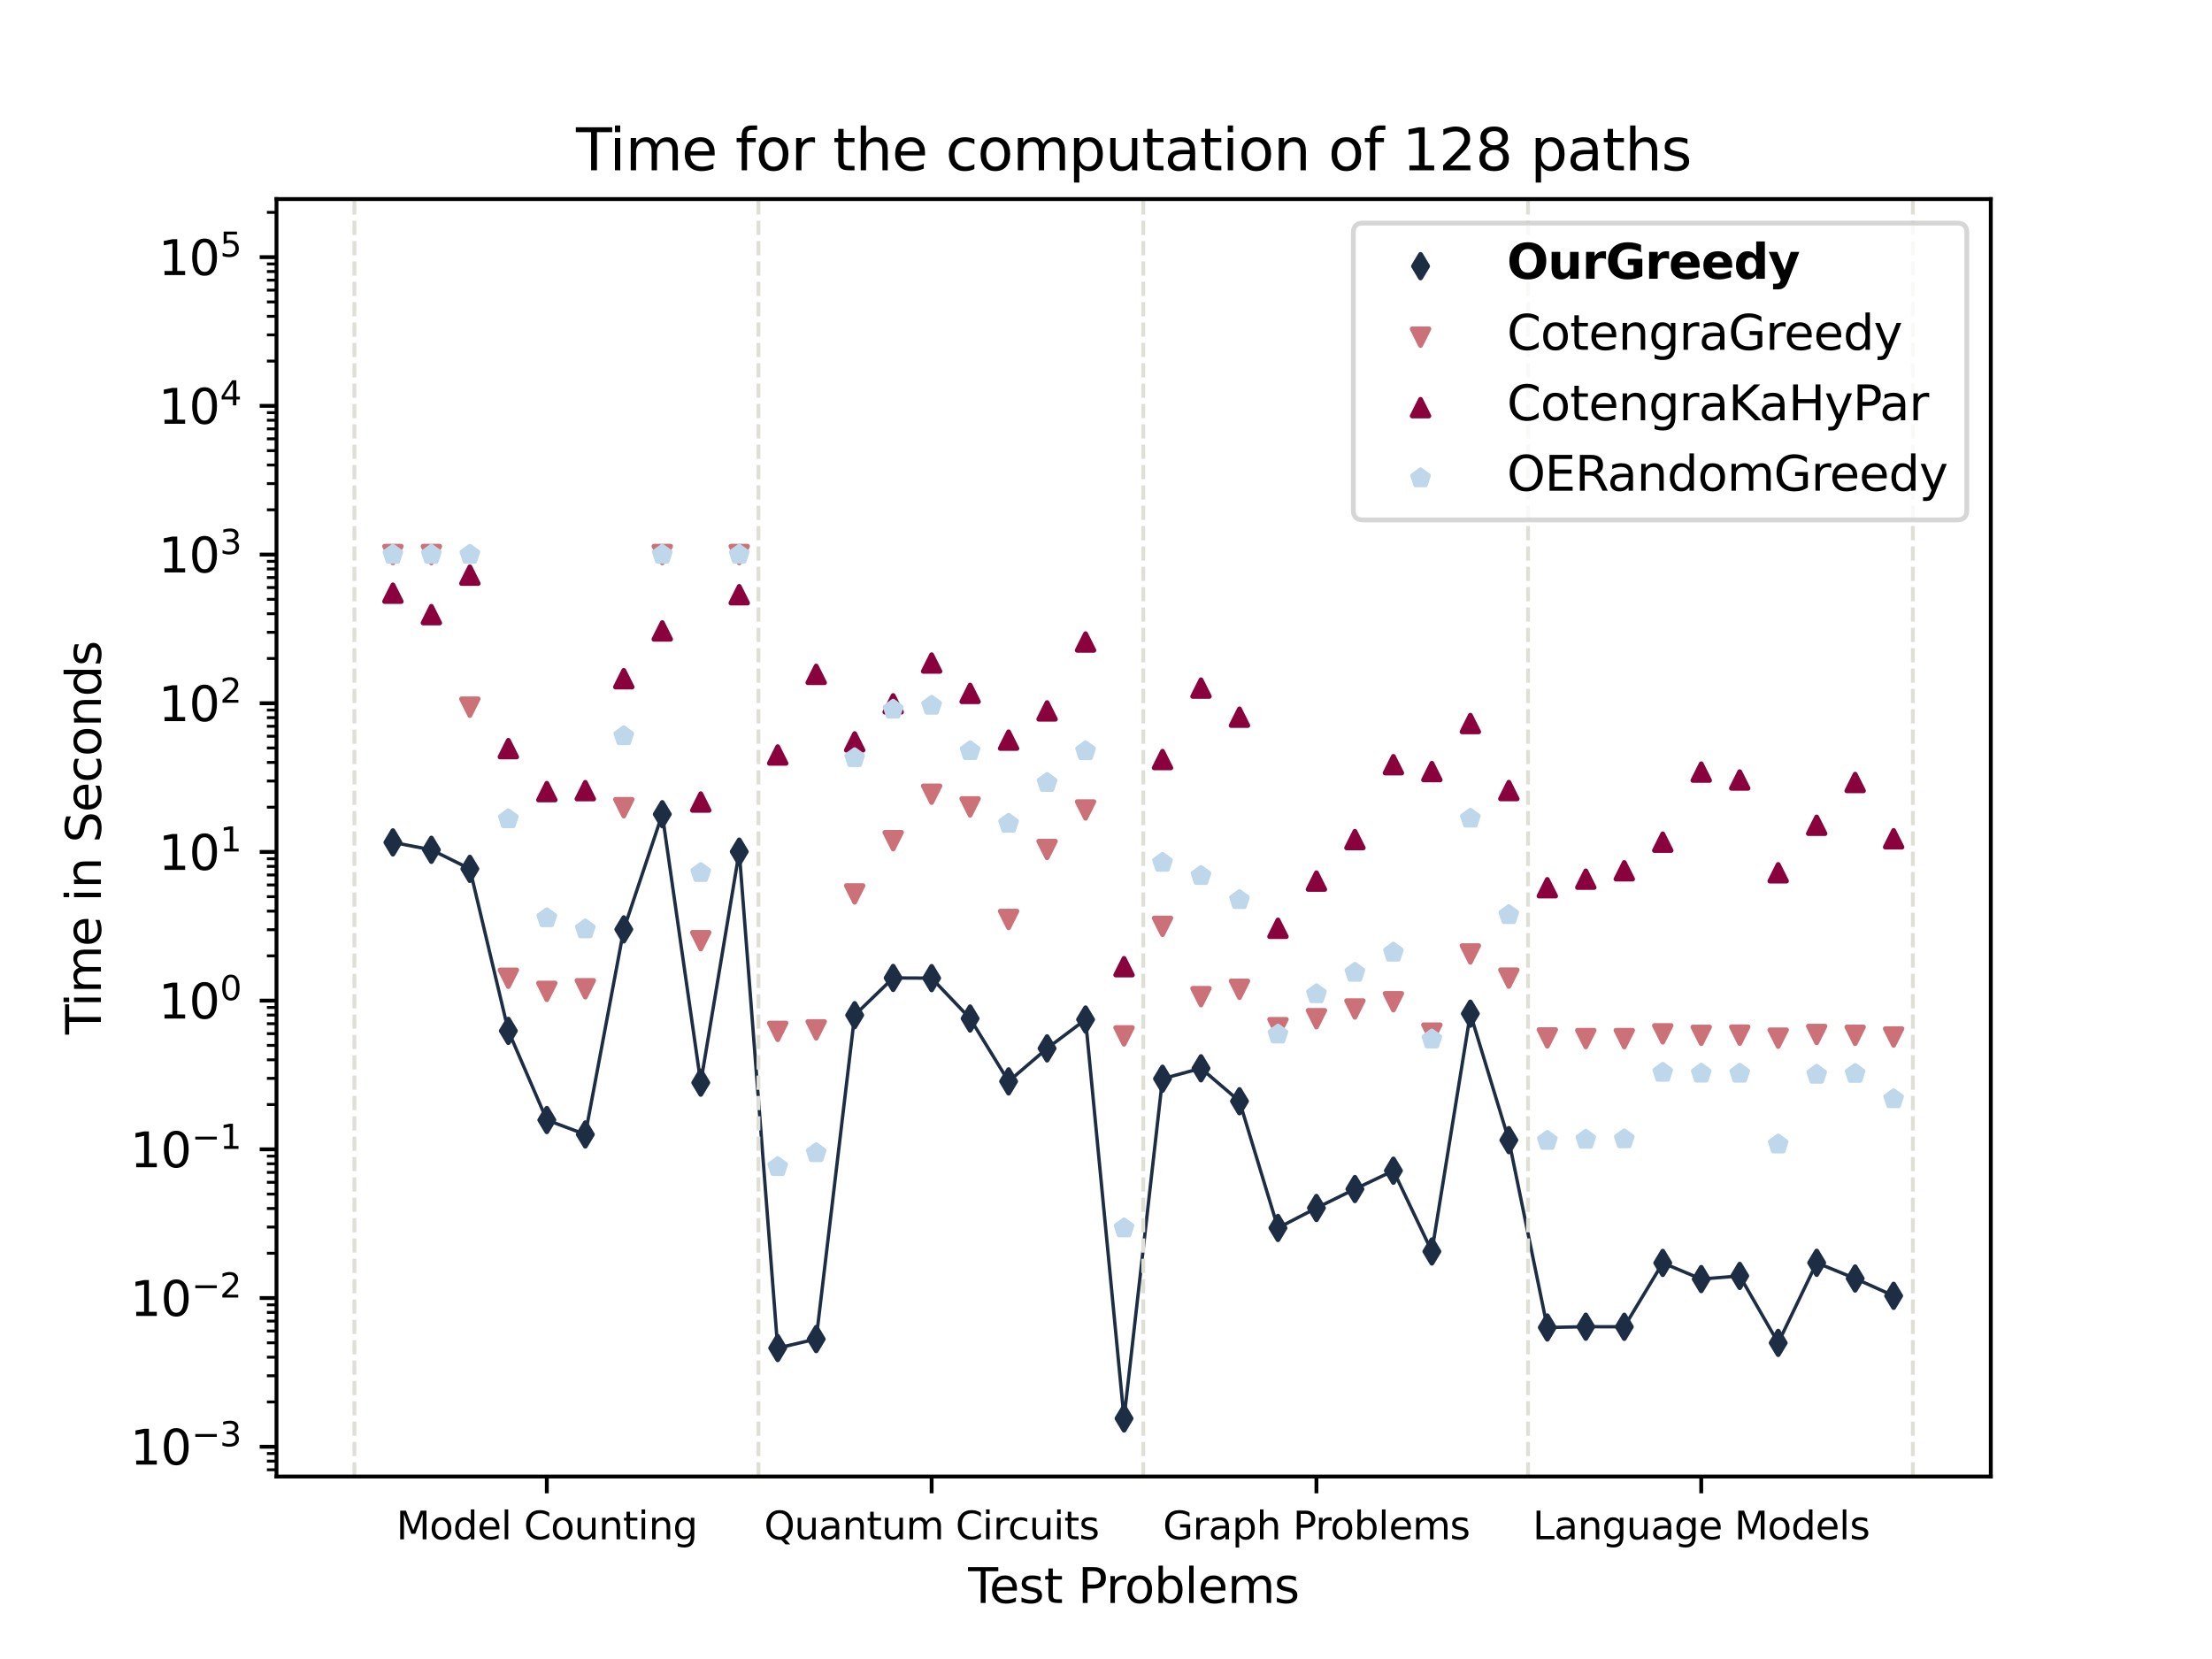 <?xml version="1.0" encoding="utf-8" standalone="no"?>
<!DOCTYPE svg PUBLIC "-//W3C//DTD SVG 1.1//EN"
  "http://www.w3.org/Graphics/SVG/1.1/DTD/svg11.dtd">
<svg xmlns:xlink="http://www.w3.org/1999/xlink" width="460.8pt" height="345.6pt" viewBox="0 0 460.8 345.6" xmlns="http://www.w3.org/2000/svg" version="1.1">
 <defs>
  <style type="text/css">*{stroke-linejoin: round; stroke-linecap: butt}</style>
 </defs>
 <g id="figure_1">
  <g id="patch_1">
   <path d="M 0 345.6 
L 460.8 345.6 
L 460.8 0 
L 0 0 
z
" style="fill: #ffffff"/>
  </g>
  <g id="axes_1">
   <g id="patch_2">
    <path d="M 57.6 307.584 
L 414.72 307.584 
L 414.72 41.472 
L 57.6 41.472 
z
" style="fill: #ffffff"/>
   </g>
   <g id="PathCollection_1">
    <defs>
     <path id="m868d961410" d="M -0 2.449 
L 1.47 0 
L 0 -2.449 
L -1.47 -0 
z
" style="stroke: #1d2d44"/>
    </defs>
    <g clip-path="url(#pdaeeb98f3b)">
     <use xlink:href="#m868d961410" x="81.849" y="175.486" style="fill: #1d2d44; stroke: #1d2d44"/>
     <use xlink:href="#m868d961410" x="89.865" y="177.031" style="fill: #1d2d44; stroke: #1d2d44"/>
     <use xlink:href="#m868d961410" x="97.881" y="180.999" style="fill: #1d2d44; stroke: #1d2d44"/>
     <use xlink:href="#m868d961410" x="105.897" y="214.749" style="fill: #1d2d44; stroke: #1d2d44"/>
     <use xlink:href="#m868d961410" x="113.914" y="233.32" style="fill: #1d2d44; stroke: #1d2d44"/>
     <use xlink:href="#m868d961410" x="121.93" y="236.327" style="fill: #1d2d44; stroke: #1d2d44"/>
     <use xlink:href="#m868d961410" x="129.946" y="193.604" style="fill: #1d2d44; stroke: #1d2d44"/>
     <use xlink:href="#m868d961410" x="137.962" y="169.613" style="fill: #1d2d44; stroke: #1d2d44"/>
     <use xlink:href="#m868d961410" x="145.978" y="225.537" style="fill: #1d2d44; stroke: #1d2d44"/>
     <use xlink:href="#m868d961410" x="153.994" y="177.414" style="fill: #1d2d44; stroke: #1d2d44"/>
    </g>
   </g>
   <g id="PathCollection_2">
    <defs>
     <path id="m364aa4f1e4" d="M -0 1.732 
L 1.732 -1.732 
L -1.732 -1.732 
z
" style="stroke: #cc7178"/>
    </defs>
    <g clip-path="url(#pdaeeb98f3b)">
     <use xlink:href="#m364aa4f1e4" x="81.849" y="115.521" style="fill: #cc7178; stroke: #cc7178"/>
     <use xlink:href="#m364aa4f1e4" x="89.865" y="115.521" style="fill: #cc7178; stroke: #cc7178"/>
     <use xlink:href="#m364aa4f1e4" x="97.881" y="147.318" style="fill: #cc7178; stroke: #cc7178"/>
     <use xlink:href="#m364aa4f1e4" x="105.897" y="203.788" style="fill: #cc7178; stroke: #cc7178"/>
     <use xlink:href="#m364aa4f1e4" x="113.914" y="206.522" style="fill: #cc7178; stroke: #cc7178"/>
     <use xlink:href="#m364aa4f1e4" x="121.93" y="205.983" style="fill: #cc7178; stroke: #cc7178"/>
     <use xlink:href="#m364aa4f1e4" x="129.946" y="168.26" style="fill: #cc7178; stroke: #cc7178"/>
     <use xlink:href="#m364aa4f1e4" x="137.962" y="115.521" style="fill: #cc7178; stroke: #cc7178"/>
     <use xlink:href="#m364aa4f1e4" x="145.978" y="195.964" style="fill: #cc7178; stroke: #cc7178"/>
     <use xlink:href="#m364aa4f1e4" x="153.994" y="115.521" style="fill: #cc7178; stroke: #cc7178"/>
    </g>
   </g>
   <g id="PathCollection_3">
    <defs>
     <path id="mebe06079cc" d="M 0 -1.732 
L -1.732 1.732 
L 1.732 1.732 
z
" style="stroke: #89023e"/>
    </defs>
    <g clip-path="url(#pdaeeb98f3b)">
     <use xlink:href="#mebe06079cc" x="81.849" y="123.572" style="fill: #89023e; stroke: #89023e"/>
     <use xlink:href="#mebe06079cc" x="89.865" y="128.041" style="fill: #89023e; stroke: #89023e"/>
     <use xlink:href="#mebe06079cc" x="97.881" y="119.815" style="fill: #89023e; stroke: #89023e"/>
     <use xlink:href="#mebe06079cc" x="105.897" y="155.955" style="fill: #89023e; stroke: #89023e"/>
     <use xlink:href="#mebe06079cc" x="113.914" y="164.912" style="fill: #89023e; stroke: #89023e"/>
     <use xlink:href="#mebe06079cc" x="121.93" y="164.707" style="fill: #89023e; stroke: #89023e"/>
     <use xlink:href="#mebe06079cc" x="129.946" y="141.385" style="fill: #89023e; stroke: #89023e"/>
     <use xlink:href="#mebe06079cc" x="137.962" y="131.431" style="fill: #89023e; stroke: #89023e"/>
     <use xlink:href="#mebe06079cc" x="145.978" y="167.079" style="fill: #89023e; stroke: #89023e"/>
     <use xlink:href="#mebe06079cc" x="153.994" y="123.893" style="fill: #89023e; stroke: #89023e"/>
    </g>
   </g>
   <g id="PathCollection_4">
    <defs>
     <path id="mafe9133656" d="M 0 -1.732 
L -1.647 -0.535 
L -1.018 1.401 
L 1.018 1.401 
L 1.647 -0.535 
z
" style="stroke: #bfd7ea"/>
    </defs>
    <g clip-path="url(#pdaeeb98f3b)">
     <use xlink:href="#mafe9133656" x="81.849" y="115.521" style="fill: #bfd7ea; stroke: #bfd7ea"/>
     <use xlink:href="#mafe9133656" x="89.865" y="115.521" style="fill: #bfd7ea; stroke: #bfd7ea"/>
     <use xlink:href="#mafe9133656" x="97.881" y="115.521" style="fill: #bfd7ea; stroke: #bfd7ea"/>
     <use xlink:href="#mafe9133656" x="105.897" y="170.627" style="fill: #bfd7ea; stroke: #bfd7ea"/>
     <use xlink:href="#mafe9133656" x="113.914" y="191.245" style="fill: #bfd7ea; stroke: #bfd7ea"/>
     <use xlink:href="#mafe9133656" x="121.93" y="193.569" style="fill: #bfd7ea; stroke: #bfd7ea"/>
     <use xlink:href="#mafe9133656" x="129.946" y="153.322" style="fill: #bfd7ea; stroke: #bfd7ea"/>
     <use xlink:href="#mafe9133656" x="137.962" y="115.521" style="fill: #bfd7ea; stroke: #bfd7ea"/>
     <use xlink:href="#mafe9133656" x="145.978" y="181.817" style="fill: #bfd7ea; stroke: #bfd7ea"/>
     <use xlink:href="#mafe9133656" x="153.994" y="115.521" style="fill: #bfd7ea; stroke: #bfd7ea"/>
    </g>
   </g>
   <g id="PathCollection_5">
    <g clip-path="url(#pdaeeb98f3b)">
     <use xlink:href="#m868d961410" x="162.011" y="280.819" style="fill: #1d2d44; stroke: #1d2d44"/>
     <use xlink:href="#m868d961410" x="170.027" y="278.953" style="fill: #1d2d44; stroke: #1d2d44"/>
     <use xlink:href="#m868d961410" x="178.043" y="211.48" style="fill: #1d2d44; stroke: #1d2d44"/>
     <use xlink:href="#m868d961410" x="186.059" y="203.722" style="fill: #1d2d44; stroke: #1d2d44"/>
     <use xlink:href="#m868d961410" x="194.075" y="203.762" style="fill: #1d2d44; stroke: #1d2d44"/>
     <use xlink:href="#m868d961410" x="202.091" y="212.179" style="fill: #1d2d44; stroke: #1d2d44"/>
     <use xlink:href="#m868d961410" x="210.107" y="225.273" style="fill: #1d2d44; stroke: #1d2d44"/>
     <use xlink:href="#m868d961410" x="218.124" y="218.398" style="fill: #1d2d44; stroke: #1d2d44"/>
     <use xlink:href="#m868d961410" x="226.14" y="212.388" style="fill: #1d2d44; stroke: #1d2d44"/>
     <use xlink:href="#m868d961410" x="234.156" y="295.488" style="fill: #1d2d44; stroke: #1d2d44"/>
    </g>
   </g>
   <g id="PathCollection_6">
    <g clip-path="url(#pdaeeb98f3b)">
     <use xlink:href="#m364aa4f1e4" x="162.011" y="214.858" style="fill: #cc7178; stroke: #cc7178"/>
     <use xlink:href="#m364aa4f1e4" x="170.027" y="214.541" style="fill: #cc7178; stroke: #cc7178"/>
     <use xlink:href="#m364aa4f1e4" x="178.043" y="186.224" style="fill: #cc7178; stroke: #cc7178"/>
     <use xlink:href="#m364aa4f1e4" x="186.059" y="175.129" style="fill: #cc7178; stroke: #cc7178"/>
     <use xlink:href="#m364aa4f1e4" x="194.075" y="165.45" style="fill: #cc7178; stroke: #cc7178"/>
     <use xlink:href="#m364aa4f1e4" x="202.091" y="168.09" style="fill: #cc7178; stroke: #cc7178"/>
     <use xlink:href="#m364aa4f1e4" x="210.107" y="191.543" style="fill: #cc7178; stroke: #cc7178"/>
     <use xlink:href="#m364aa4f1e4" x="218.124" y="176.964" style="fill: #cc7178; stroke: #cc7178"/>
     <use xlink:href="#m364aa4f1e4" x="226.14" y="168.731" style="fill: #cc7178; stroke: #cc7178"/>
     <use xlink:href="#m364aa4f1e4" x="234.156" y="215.797" style="fill: #cc7178; stroke: #cc7178"/>
    </g>
   </g>
   <g id="PathCollection_7">
    <g clip-path="url(#pdaeeb98f3b)">
     <use xlink:href="#mebe06079cc" x="162.011" y="157.281" style="fill: #89023e; stroke: #89023e"/>
     <use xlink:href="#mebe06079cc" x="170.027" y="140.481" style="fill: #89023e; stroke: #89023e"/>
     <use xlink:href="#mebe06079cc" x="178.043" y="154.548" style="fill: #89023e; stroke: #89023e"/>
     <use xlink:href="#mebe06079cc" x="186.059" y="146.621" style="fill: #89023e; stroke: #89023e"/>
     <use xlink:href="#mebe06079cc" x="194.075" y="138.124" style="fill: #89023e; stroke: #89023e"/>
     <use xlink:href="#mebe06079cc" x="202.091" y="144.447" style="fill: #89023e; stroke: #89023e"/>
     <use xlink:href="#mebe06079cc" x="210.107" y="154.185" style="fill: #89023e; stroke: #89023e"/>
     <use xlink:href="#mebe06079cc" x="218.124" y="148.094" style="fill: #89023e; stroke: #89023e"/>
     <use xlink:href="#mebe06079cc" x="226.14" y="133.745" style="fill: #89023e; stroke: #89023e"/>
     <use xlink:href="#mebe06079cc" x="234.156" y="201.38" style="fill: #89023e; stroke: #89023e"/>
    </g>
   </g>
   <g id="PathCollection_8">
    <g clip-path="url(#pdaeeb98f3b)">
     <use xlink:href="#mafe9133656" x="162.011" y="243.081" style="fill: #bfd7ea; stroke: #bfd7ea"/>
     <use xlink:href="#mafe9133656" x="170.027" y="240.185" style="fill: #bfd7ea; stroke: #bfd7ea"/>
     <use xlink:href="#mafe9133656" x="178.043" y="157.896" style="fill: #bfd7ea; stroke: #bfd7ea"/>
     <use xlink:href="#mafe9133656" x="186.059" y="147.797" style="fill: #bfd7ea; stroke: #bfd7ea"/>
     <use xlink:href="#mafe9133656" x="194.075" y="146.985" style="fill: #bfd7ea; stroke: #bfd7ea"/>
     <use xlink:href="#mafe9133656" x="202.091" y="156.443" style="fill: #bfd7ea; stroke: #bfd7ea"/>
     <use xlink:href="#mafe9133656" x="210.107" y="171.559" style="fill: #bfd7ea; stroke: #bfd7ea"/>
     <use xlink:href="#mafe9133656" x="218.124" y="163.066" style="fill: #bfd7ea; stroke: #bfd7ea"/>
     <use xlink:href="#mafe9133656" x="226.14" y="156.455" style="fill: #bfd7ea; stroke: #bfd7ea"/>
     <use xlink:href="#mafe9133656" x="234.156" y="255.848" style="fill: #bfd7ea; stroke: #bfd7ea"/>
    </g>
   </g>
   <g id="PathCollection_9">
    <g clip-path="url(#pdaeeb98f3b)">
     <use xlink:href="#m868d961410" x="242.172" y="224.721" style="fill: #1d2d44; stroke: #1d2d44"/>
     <use xlink:href="#m868d961410" x="250.188" y="222.548" style="fill: #1d2d44; stroke: #1d2d44"/>
     <use xlink:href="#m868d961410" x="258.204" y="229.407" style="fill: #1d2d44; stroke: #1d2d44"/>
     <use xlink:href="#m868d961410" x="266.221" y="255.804" style="fill: #1d2d44; stroke: #1d2d44"/>
     <use xlink:href="#m868d961410" x="274.237" y="251.644" style="fill: #1d2d44; stroke: #1d2d44"/>
     <use xlink:href="#m868d961410" x="282.253" y="247.7" style="fill: #1d2d44; stroke: #1d2d44"/>
     <use xlink:href="#m868d961410" x="290.269" y="243.877" style="fill: #1d2d44; stroke: #1d2d44"/>
     <use xlink:href="#m868d961410" x="298.285" y="260.701" style="fill: #1d2d44; stroke: #1d2d44"/>
     <use xlink:href="#m868d961410" x="306.301" y="211.165" style="fill: #1d2d44; stroke: #1d2d44"/>
     <use xlink:href="#m868d961410" x="314.318" y="237.511" style="fill: #1d2d44; stroke: #1d2d44"/>
    </g>
   </g>
   <g id="PathCollection_10">
    <g clip-path="url(#pdaeeb98f3b)">
     <use xlink:href="#m364aa4f1e4" x="242.172" y="192.976" style="fill: #cc7178; stroke: #cc7178"/>
     <use xlink:href="#m364aa4f1e4" x="250.188" y="207.627" style="fill: #cc7178; stroke: #cc7178"/>
     <use xlink:href="#m364aa4f1e4" x="258.204" y="206.089" style="fill: #cc7178; stroke: #cc7178"/>
     <use xlink:href="#m364aa4f1e4" x="266.221" y="214.086" style="fill: #cc7178; stroke: #cc7178"/>
     <use xlink:href="#m364aa4f1e4" x="274.237" y="212.22" style="fill: #cc7178; stroke: #cc7178"/>
     <use xlink:href="#m364aa4f1e4" x="282.253" y="210.191" style="fill: #cc7178; stroke: #cc7178"/>
     <use xlink:href="#m364aa4f1e4" x="290.269" y="208.686" style="fill: #cc7178; stroke: #cc7178"/>
     <use xlink:href="#m364aa4f1e4" x="298.285" y="215.218" style="fill: #cc7178; stroke: #cc7178"/>
     <use xlink:href="#m364aa4f1e4" x="306.301" y="198.725" style="fill: #cc7178; stroke: #cc7178"/>
     <use xlink:href="#m364aa4f1e4" x="314.318" y="203.764" style="fill: #cc7178; stroke: #cc7178"/>
    </g>
   </g>
   <g id="PathCollection_11">
    <g clip-path="url(#pdaeeb98f3b)">
     <use xlink:href="#mebe06079cc" x="242.172" y="158.23" style="fill: #89023e; stroke: #89023e"/>
     <use xlink:href="#mebe06079cc" x="250.188" y="143.342" style="fill: #89023e; stroke: #89023e"/>
     <use xlink:href="#mebe06079cc" x="258.204" y="149.407" style="fill: #89023e; stroke: #89023e"/>
     <use xlink:href="#mebe06079cc" x="266.221" y="193.379" style="fill: #89023e; stroke: #89023e"/>
     <use xlink:href="#mebe06079cc" x="274.237" y="183.546" style="fill: #89023e; stroke: #89023e"/>
     <use xlink:href="#mebe06079cc" x="282.253" y="174.903" style="fill: #89023e; stroke: #89023e"/>
     <use xlink:href="#mebe06079cc" x="290.269" y="159.301" style="fill: #89023e; stroke: #89023e"/>
     <use xlink:href="#mebe06079cc" x="298.285" y="160.734" style="fill: #89023e; stroke: #89023e"/>
     <use xlink:href="#mebe06079cc" x="306.301" y="150.724" style="fill: #89023e; stroke: #89023e"/>
     <use xlink:href="#mebe06079cc" x="314.318" y="164.685" style="fill: #89023e; stroke: #89023e"/>
    </g>
   </g>
   <g id="PathCollection_12">
    <g clip-path="url(#pdaeeb98f3b)">
     <use xlink:href="#mafe9133656" x="242.172" y="179.706" style="fill: #bfd7ea; stroke: #bfd7ea"/>
     <use xlink:href="#mafe9133656" x="250.188" y="182.44" style="fill: #bfd7ea; stroke: #bfd7ea"/>
     <use xlink:href="#mafe9133656" x="258.204" y="187.458" style="fill: #bfd7ea; stroke: #bfd7ea"/>
     <use xlink:href="#mafe9133656" x="266.221" y="215.475" style="fill: #bfd7ea; stroke: #bfd7ea"/>
     <use xlink:href="#mafe9133656" x="274.237" y="207.075" style="fill: #bfd7ea; stroke: #bfd7ea"/>
     <use xlink:href="#mafe9133656" x="282.253" y="202.61" style="fill: #bfd7ea; stroke: #bfd7ea"/>
     <use xlink:href="#mafe9133656" x="290.269" y="198.413" style="fill: #bfd7ea; stroke: #bfd7ea"/>
     <use xlink:href="#mafe9133656" x="298.285" y="216.502" style="fill: #bfd7ea; stroke: #bfd7ea"/>
     <use xlink:href="#mafe9133656" x="306.301" y="170.505" style="fill: #bfd7ea; stroke: #bfd7ea"/>
     <use xlink:href="#mafe9133656" x="314.318" y="190.588" style="fill: #bfd7ea; stroke: #bfd7ea"/>
    </g>
   </g>
   <g id="PathCollection_13">
    <g clip-path="url(#pdaeeb98f3b)">
     <use xlink:href="#m868d961410" x="322.334" y="276.541" style="fill: #1d2d44; stroke: #1d2d44"/>
     <use xlink:href="#m868d961410" x="330.35" y="276.375" style="fill: #1d2d44; stroke: #1d2d44"/>
     <use xlink:href="#m868d961410" x="338.366" y="276.394" style="fill: #1d2d44; stroke: #1d2d44"/>
     <use xlink:href="#m868d961410" x="346.382" y="263.092" style="fill: #1d2d44; stroke: #1d2d44"/>
     <use xlink:href="#m868d961410" x="354.398" y="266.455" style="fill: #1d2d44; stroke: #1d2d44"/>
     <use xlink:href="#m868d961410" x="362.415" y="265.798" style="fill: #1d2d44; stroke: #1d2d44"/>
     <use xlink:href="#m868d961410" x="370.431" y="279.746" style="fill: #1d2d44; stroke: #1d2d44"/>
     <use xlink:href="#m868d961410" x="378.447" y="263.063" style="fill: #1d2d44; stroke: #1d2d44"/>
     <use xlink:href="#m868d961410" x="386.463" y="266.335" style="fill: #1d2d44; stroke: #1d2d44"/>
     <use xlink:href="#m868d961410" x="394.479" y="269.948" style="fill: #1d2d44; stroke: #1d2d44"/>
    </g>
   </g>
   <g id="PathCollection_14">
    <g clip-path="url(#pdaeeb98f3b)">
     <use xlink:href="#m364aa4f1e4" x="322.334" y="216.225" style="fill: #cc7178; stroke: #cc7178"/>
     <use xlink:href="#m364aa4f1e4" x="330.35" y="216.362" style="fill: #cc7178; stroke: #cc7178"/>
     <use xlink:href="#m364aa4f1e4" x="338.366" y="216.365" style="fill: #cc7178; stroke: #cc7178"/>
     <use xlink:href="#m364aa4f1e4" x="346.382" y="215.369" style="fill: #cc7178; stroke: #cc7178"/>
     <use xlink:href="#m364aa4f1e4" x="354.398" y="215.682" style="fill: #cc7178; stroke: #cc7178"/>
     <use xlink:href="#m364aa4f1e4" x="362.415" y="215.643" style="fill: #cc7178; stroke: #cc7178"/>
     <use xlink:href="#m364aa4f1e4" x="370.431" y="216.275" style="fill: #cc7178; stroke: #cc7178"/>
     <use xlink:href="#m364aa4f1e4" x="378.447" y="215.501" style="fill: #cc7178; stroke: #cc7178"/>
     <use xlink:href="#m364aa4f1e4" x="386.463" y="215.675" style="fill: #cc7178; stroke: #cc7178"/>
     <use xlink:href="#m364aa4f1e4" x="394.479" y="216.028" style="fill: #cc7178; stroke: #cc7178"/>
    </g>
   </g>
   <g id="PathCollection_15">
    <g clip-path="url(#pdaeeb98f3b)">
     <use xlink:href="#mebe06079cc" x="322.334" y="184.931" style="fill: #89023e; stroke: #89023e"/>
     <use xlink:href="#mebe06079cc" x="330.35" y="183.15" style="fill: #89023e; stroke: #89023e"/>
     <use xlink:href="#mebe06079cc" x="338.366" y="181.399" style="fill: #89023e; stroke: #89023e"/>
     <use xlink:href="#mebe06079cc" x="346.382" y="175.444" style="fill: #89023e; stroke: #89023e"/>
     <use xlink:href="#mebe06079cc" x="354.398" y="160.846" style="fill: #89023e; stroke: #89023e"/>
     <use xlink:href="#mebe06079cc" x="362.415" y="162.486" style="fill: #89023e; stroke: #89023e"/>
     <use xlink:href="#mebe06079cc" x="370.431" y="181.816" style="fill: #89023e; stroke: #89023e"/>
     <use xlink:href="#mebe06079cc" x="378.447" y="171.92" style="fill: #89023e; stroke: #89023e"/>
     <use xlink:href="#mebe06079cc" x="386.463" y="163.01" style="fill: #89023e; stroke: #89023e"/>
     <use xlink:href="#mebe06079cc" x="394.479" y="174.737" style="fill: #89023e; stroke: #89023e"/>
    </g>
   </g>
   <g id="PathCollection_16">
    <g clip-path="url(#pdaeeb98f3b)">
     <use xlink:href="#mafe9133656" x="322.334" y="237.623" style="fill: #bfd7ea; stroke: #bfd7ea"/>
     <use xlink:href="#mafe9133656" x="330.35" y="237.383" style="fill: #bfd7ea; stroke: #bfd7ea"/>
     <use xlink:href="#mafe9133656" x="338.366" y="237.305" style="fill: #bfd7ea; stroke: #bfd7ea"/>
     <use xlink:href="#mafe9133656" x="346.382" y="223.436" style="fill: #bfd7ea; stroke: #bfd7ea"/>
     <use xlink:href="#mafe9133656" x="354.398" y="223.617" style="fill: #bfd7ea; stroke: #bfd7ea"/>
     <use xlink:href="#mafe9133656" x="362.415" y="223.628" style="fill: #bfd7ea; stroke: #bfd7ea"/>
     <use xlink:href="#mafe9133656" x="370.431" y="238.375" style="fill: #bfd7ea; stroke: #bfd7ea"/>
     <use xlink:href="#mafe9133656" x="378.447" y="223.854" style="fill: #bfd7ea; stroke: #bfd7ea"/>
     <use xlink:href="#mafe9133656" x="386.463" y="223.669" style="fill: #bfd7ea; stroke: #bfd7ea"/>
     <use xlink:href="#mafe9133656" x="394.479" y="228.945" style="fill: #bfd7ea; stroke: #bfd7ea"/>
    </g>
   </g>
   <g id="matplotlib.axis_1">
    <g id="xtick_1">
     <g id="line2d_1">
      <defs>
       <path id="me8e414093d" d="M 0 0 
L 0 3.5 
" style="stroke: #000000; stroke-width: 0.8"/>
      </defs>
      <g>
       <use xlink:href="#me8e414093d" x="113.914" y="307.584" style="stroke: #000000; stroke-width: 0.8"/>
      </g>
     </g>
     <g id="text_1">
      <!-- Model Counting -->
      <g transform="translate(82.567 320.663) scale(0.08 -0.08)">
       <defs>
        <path id="DejaVuSans-4d" d="M 628 4666 
L 1569 4666 
L 2759 1491 
L 3956 4666 
L 4897 4666 
L 4897 0 
L 4281 0 
L 4281 4097 
L 3078 897 
L 2444 897 
L 1241 4097 
L 1241 0 
L 628 0 
L 628 4666 
z
" transform="scale(0.016)"/>
        <path id="DejaVuSans-6f" d="M 1959 3097 
Q 1497 3097 1228 2736 
Q 959 2375 959 1747 
Q 959 1119 1226 758 
Q 1494 397 1959 397 
Q 2419 397 2687 759 
Q 2956 1122 2956 1747 
Q 2956 2369 2687 2733 
Q 2419 3097 1959 3097 
z
M 1959 3584 
Q 2709 3584 3137 3096 
Q 3566 2609 3566 1747 
Q 3566 888 3137 398 
Q 2709 -91 1959 -91 
Q 1206 -91 779 398 
Q 353 888 353 1747 
Q 353 2609 779 3096 
Q 1206 3584 1959 3584 
z
" transform="scale(0.016)"/>
        <path id="DejaVuSans-64" d="M 2906 2969 
L 2906 4863 
L 3481 4863 
L 3481 0 
L 2906 0 
L 2906 525 
Q 2725 213 2448 61 
Q 2172 -91 1784 -91 
Q 1150 -91 751 415 
Q 353 922 353 1747 
Q 353 2572 751 3078 
Q 1150 3584 1784 3584 
Q 2172 3584 2448 3432 
Q 2725 3281 2906 2969 
z
M 947 1747 
Q 947 1113 1208 752 
Q 1469 391 1925 391 
Q 2381 391 2643 752 
Q 2906 1113 2906 1747 
Q 2906 2381 2643 2742 
Q 2381 3103 1925 3103 
Q 1469 3103 1208 2742 
Q 947 2381 947 1747 
z
" transform="scale(0.016)"/>
        <path id="DejaVuSans-65" d="M 3597 1894 
L 3597 1613 
L 953 1613 
Q 991 1019 1311 708 
Q 1631 397 2203 397 
Q 2534 397 2845 478 
Q 3156 559 3463 722 
L 3463 178 
Q 3153 47 2828 -22 
Q 2503 -91 2169 -91 
Q 1331 -91 842 396 
Q 353 884 353 1716 
Q 353 2575 817 3079 
Q 1281 3584 2069 3584 
Q 2775 3584 3186 3129 
Q 3597 2675 3597 1894 
z
M 3022 2063 
Q 3016 2534 2758 2815 
Q 2500 3097 2075 3097 
Q 1594 3097 1305 2825 
Q 1016 2553 972 2059 
L 3022 2063 
z
" transform="scale(0.016)"/>
        <path id="DejaVuSans-6c" d="M 603 4863 
L 1178 4863 
L 1178 0 
L 603 0 
L 603 4863 
z
" transform="scale(0.016)"/>
        <path id="DejaVuSans-20" transform="scale(0.016)"/>
        <path id="DejaVuSans-43" d="M 4122 4306 
L 4122 3641 
Q 3803 3938 3442 4084 
Q 3081 4231 2675 4231 
Q 1875 4231 1450 3742 
Q 1025 3253 1025 2328 
Q 1025 1406 1450 917 
Q 1875 428 2675 428 
Q 3081 428 3442 575 
Q 3803 722 4122 1019 
L 4122 359 
Q 3791 134 3420 21 
Q 3050 -91 2638 -91 
Q 1578 -91 968 557 
Q 359 1206 359 2328 
Q 359 3453 968 4101 
Q 1578 4750 2638 4750 
Q 3056 4750 3426 4639 
Q 3797 4528 4122 4306 
z
" transform="scale(0.016)"/>
        <path id="DejaVuSans-75" d="M 544 1381 
L 544 3500 
L 1119 3500 
L 1119 1403 
Q 1119 906 1312 657 
Q 1506 409 1894 409 
Q 2359 409 2629 706 
Q 2900 1003 2900 1516 
L 2900 3500 
L 3475 3500 
L 3475 0 
L 2900 0 
L 2900 538 
Q 2691 219 2414 64 
Q 2138 -91 1772 -91 
Q 1169 -91 856 284 
Q 544 659 544 1381 
z
M 1991 3584 
L 1991 3584 
z
" transform="scale(0.016)"/>
        <path id="DejaVuSans-6e" d="M 3513 2113 
L 3513 0 
L 2938 0 
L 2938 2094 
Q 2938 2591 2744 2837 
Q 2550 3084 2163 3084 
Q 1697 3084 1428 2787 
Q 1159 2491 1159 1978 
L 1159 0 
L 581 0 
L 581 3500 
L 1159 3500 
L 1159 2956 
Q 1366 3272 1645 3428 
Q 1925 3584 2291 3584 
Q 2894 3584 3203 3211 
Q 3513 2838 3513 2113 
z
" transform="scale(0.016)"/>
        <path id="DejaVuSans-74" d="M 1172 4494 
L 1172 3500 
L 2356 3500 
L 2356 3053 
L 1172 3053 
L 1172 1153 
Q 1172 725 1289 603 
Q 1406 481 1766 481 
L 2356 481 
L 2356 0 
L 1766 0 
Q 1100 0 847 248 
Q 594 497 594 1153 
L 594 3053 
L 172 3053 
L 172 3500 
L 594 3500 
L 594 4494 
L 1172 4494 
z
" transform="scale(0.016)"/>
        <path id="DejaVuSans-69" d="M 603 3500 
L 1178 3500 
L 1178 0 
L 603 0 
L 603 3500 
z
M 603 4863 
L 1178 4863 
L 1178 4134 
L 603 4134 
L 603 4863 
z
" transform="scale(0.016)"/>
        <path id="DejaVuSans-67" d="M 2906 1791 
Q 2906 2416 2648 2759 
Q 2391 3103 1925 3103 
Q 1463 3103 1205 2759 
Q 947 2416 947 1791 
Q 947 1169 1205 825 
Q 1463 481 1925 481 
Q 2391 481 2648 825 
Q 2906 1169 2906 1791 
z
M 3481 434 
Q 3481 -459 3084 -895 
Q 2688 -1331 1869 -1331 
Q 1566 -1331 1297 -1286 
Q 1028 -1241 775 -1147 
L 775 -588 
Q 1028 -725 1275 -790 
Q 1522 -856 1778 -856 
Q 2344 -856 2625 -561 
Q 2906 -266 2906 331 
L 2906 616 
Q 2728 306 2450 153 
Q 2172 0 1784 0 
Q 1141 0 747 490 
Q 353 981 353 1791 
Q 353 2603 747 3093 
Q 1141 3584 1784 3584 
Q 2172 3584 2450 3431 
Q 2728 3278 2906 2969 
L 2906 3500 
L 3481 3500 
L 3481 434 
z
" transform="scale(0.016)"/>
       </defs>
       <use xlink:href="#DejaVuSans-4d"/>
       <use xlink:href="#DejaVuSans-6f" x="86.279"/>
       <use xlink:href="#DejaVuSans-64" x="147.461"/>
       <use xlink:href="#DejaVuSans-65" x="210.938"/>
       <use xlink:href="#DejaVuSans-6c" x="272.461"/>
       <use xlink:href="#DejaVuSans-20" x="300.244"/>
       <use xlink:href="#DejaVuSans-43" x="332.031"/>
       <use xlink:href="#DejaVuSans-6f" x="401.855"/>
       <use xlink:href="#DejaVuSans-75" x="463.037"/>
       <use xlink:href="#DejaVuSans-6e" x="526.416"/>
       <use xlink:href="#DejaVuSans-74" x="589.795"/>
       <use xlink:href="#DejaVuSans-69" x="629.004"/>
       <use xlink:href="#DejaVuSans-6e" x="656.787"/>
       <use xlink:href="#DejaVuSans-67" x="720.166"/>
      </g>
     </g>
    </g>
    <g id="xtick_2">
     <g id="line2d_2">
      <g>
       <use xlink:href="#me8e414093d" x="194.075" y="307.584" style="stroke: #000000; stroke-width: 0.8"/>
      </g>
     </g>
     <g id="text_2">
      <!-- Quantum Circuits -->
      <g transform="translate(159.178 320.663) scale(0.08 -0.08)">
       <defs>
        <path id="DejaVuSans-51" d="M 2522 4238 
Q 1834 4238 1429 3725 
Q 1025 3213 1025 2328 
Q 1025 1447 1429 934 
Q 1834 422 2522 422 
Q 3209 422 3611 934 
Q 4013 1447 4013 2328 
Q 4013 3213 3611 3725 
Q 3209 4238 2522 4238 
z
M 3406 84 
L 4238 -825 
L 3475 -825 
L 2784 -78 
Q 2681 -84 2626 -87 
Q 2572 -91 2522 -91 
Q 1538 -91 948 567 
Q 359 1225 359 2328 
Q 359 3434 948 4092 
Q 1538 4750 2522 4750 
Q 3503 4750 4090 4092 
Q 4678 3434 4678 2328 
Q 4678 1516 4351 937 
Q 4025 359 3406 84 
z
" transform="scale(0.016)"/>
        <path id="DejaVuSans-61" d="M 2194 1759 
Q 1497 1759 1228 1600 
Q 959 1441 959 1056 
Q 959 750 1161 570 
Q 1363 391 1709 391 
Q 2188 391 2477 730 
Q 2766 1069 2766 1631 
L 2766 1759 
L 2194 1759 
z
M 3341 1997 
L 3341 0 
L 2766 0 
L 2766 531 
Q 2569 213 2275 61 
Q 1981 -91 1556 -91 
Q 1019 -91 701 211 
Q 384 513 384 1019 
Q 384 1609 779 1909 
Q 1175 2209 1959 2209 
L 2766 2209 
L 2766 2266 
Q 2766 2663 2505 2880 
Q 2244 3097 1772 3097 
Q 1472 3097 1187 3025 
Q 903 2953 641 2809 
L 641 3341 
Q 956 3463 1253 3523 
Q 1550 3584 1831 3584 
Q 2591 3584 2966 3190 
Q 3341 2797 3341 1997 
z
" transform="scale(0.016)"/>
        <path id="DejaVuSans-6d" d="M 3328 2828 
Q 3544 3216 3844 3400 
Q 4144 3584 4550 3584 
Q 5097 3584 5394 3201 
Q 5691 2819 5691 2113 
L 5691 0 
L 5113 0 
L 5113 2094 
Q 5113 2597 4934 2840 
Q 4756 3084 4391 3084 
Q 3944 3084 3684 2787 
Q 3425 2491 3425 1978 
L 3425 0 
L 2847 0 
L 2847 2094 
Q 2847 2600 2669 2842 
Q 2491 3084 2119 3084 
Q 1678 3084 1418 2786 
Q 1159 2488 1159 1978 
L 1159 0 
L 581 0 
L 581 3500 
L 1159 3500 
L 1159 2956 
Q 1356 3278 1631 3431 
Q 1906 3584 2284 3584 
Q 2666 3584 2933 3390 
Q 3200 3197 3328 2828 
z
" transform="scale(0.016)"/>
        <path id="DejaVuSans-72" d="M 2631 2963 
Q 2534 3019 2420 3045 
Q 2306 3072 2169 3072 
Q 1681 3072 1420 2755 
Q 1159 2438 1159 1844 
L 1159 0 
L 581 0 
L 581 3500 
L 1159 3500 
L 1159 2956 
Q 1341 3275 1631 3429 
Q 1922 3584 2338 3584 
Q 2397 3584 2469 3576 
Q 2541 3569 2628 3553 
L 2631 2963 
z
" transform="scale(0.016)"/>
        <path id="DejaVuSans-63" d="M 3122 3366 
L 3122 2828 
Q 2878 2963 2633 3030 
Q 2388 3097 2138 3097 
Q 1578 3097 1268 2742 
Q 959 2388 959 1747 
Q 959 1106 1268 751 
Q 1578 397 2138 397 
Q 2388 397 2633 464 
Q 2878 531 3122 666 
L 3122 134 
Q 2881 22 2623 -34 
Q 2366 -91 2075 -91 
Q 1284 -91 818 406 
Q 353 903 353 1747 
Q 353 2603 823 3093 
Q 1294 3584 2113 3584 
Q 2378 3584 2631 3529 
Q 2884 3475 3122 3366 
z
" transform="scale(0.016)"/>
        <path id="DejaVuSans-73" d="M 2834 3397 
L 2834 2853 
Q 2591 2978 2328 3040 
Q 2066 3103 1784 3103 
Q 1356 3103 1142 2972 
Q 928 2841 928 2578 
Q 928 2378 1081 2264 
Q 1234 2150 1697 2047 
L 1894 2003 
Q 2506 1872 2764 1633 
Q 3022 1394 3022 966 
Q 3022 478 2636 193 
Q 2250 -91 1575 -91 
Q 1294 -91 989 -36 
Q 684 19 347 128 
L 347 722 
Q 666 556 975 473 
Q 1284 391 1588 391 
Q 1994 391 2212 530 
Q 2431 669 2431 922 
Q 2431 1156 2273 1281 
Q 2116 1406 1581 1522 
L 1381 1569 
Q 847 1681 609 1914 
Q 372 2147 372 2553 
Q 372 3047 722 3315 
Q 1072 3584 1716 3584 
Q 2034 3584 2315 3537 
Q 2597 3491 2834 3397 
z
" transform="scale(0.016)"/>
       </defs>
       <use xlink:href="#DejaVuSans-51"/>
       <use xlink:href="#DejaVuSans-75" x="78.711"/>
       <use xlink:href="#DejaVuSans-61" x="142.09"/>
       <use xlink:href="#DejaVuSans-6e" x="203.369"/>
       <use xlink:href="#DejaVuSans-74" x="266.748"/>
       <use xlink:href="#DejaVuSans-75" x="305.957"/>
       <use xlink:href="#DejaVuSans-6d" x="369.336"/>
       <use xlink:href="#DejaVuSans-20" x="466.748"/>
       <use xlink:href="#DejaVuSans-43" x="498.535"/>
       <use xlink:href="#DejaVuSans-69" x="568.359"/>
       <use xlink:href="#DejaVuSans-72" x="596.143"/>
       <use xlink:href="#DejaVuSans-63" x="635.006"/>
       <use xlink:href="#DejaVuSans-75" x="689.986"/>
       <use xlink:href="#DejaVuSans-69" x="753.365"/>
       <use xlink:href="#DejaVuSans-74" x="781.148"/>
       <use xlink:href="#DejaVuSans-73" x="820.357"/>
      </g>
     </g>
    </g>
    <g id="xtick_3">
     <g id="line2d_3">
      <g>
       <use xlink:href="#me8e414093d" x="274.237" y="307.584" style="stroke: #000000; stroke-width: 0.8"/>
      </g>
     </g>
     <g id="text_3">
      <!-- Graph Problems -->
      <g transform="translate(242.261 320.663) scale(0.08 -0.08)">
       <defs>
        <path id="DejaVuSans-47" d="M 3809 666 
L 3809 1919 
L 2778 1919 
L 2778 2438 
L 4434 2438 
L 4434 434 
Q 4069 175 3628 42 
Q 3188 -91 2688 -91 
Q 1594 -91 976 548 
Q 359 1188 359 2328 
Q 359 3472 976 4111 
Q 1594 4750 2688 4750 
Q 3144 4750 3555 4637 
Q 3966 4525 4313 4306 
L 4313 3634 
Q 3963 3931 3569 4081 
Q 3175 4231 2741 4231 
Q 1884 4231 1454 3753 
Q 1025 3275 1025 2328 
Q 1025 1384 1454 906 
Q 1884 428 2741 428 
Q 3075 428 3337 486 
Q 3600 544 3809 666 
z
" transform="scale(0.016)"/>
        <path id="DejaVuSans-70" d="M 1159 525 
L 1159 -1331 
L 581 -1331 
L 581 3500 
L 1159 3500 
L 1159 2969 
Q 1341 3281 1617 3432 
Q 1894 3584 2278 3584 
Q 2916 3584 3314 3078 
Q 3713 2572 3713 1747 
Q 3713 922 3314 415 
Q 2916 -91 2278 -91 
Q 1894 -91 1617 61 
Q 1341 213 1159 525 
z
M 3116 1747 
Q 3116 2381 2855 2742 
Q 2594 3103 2138 3103 
Q 1681 3103 1420 2742 
Q 1159 2381 1159 1747 
Q 1159 1113 1420 752 
Q 1681 391 2138 391 
Q 2594 391 2855 752 
Q 3116 1113 3116 1747 
z
" transform="scale(0.016)"/>
        <path id="DejaVuSans-68" d="M 3513 2113 
L 3513 0 
L 2938 0 
L 2938 2094 
Q 2938 2591 2744 2837 
Q 2550 3084 2163 3084 
Q 1697 3084 1428 2787 
Q 1159 2491 1159 1978 
L 1159 0 
L 581 0 
L 581 4863 
L 1159 4863 
L 1159 2956 
Q 1366 3272 1645 3428 
Q 1925 3584 2291 3584 
Q 2894 3584 3203 3211 
Q 3513 2838 3513 2113 
z
" transform="scale(0.016)"/>
        <path id="DejaVuSans-50" d="M 1259 4147 
L 1259 2394 
L 2053 2394 
Q 2494 2394 2734 2622 
Q 2975 2850 2975 3272 
Q 2975 3691 2734 3919 
Q 2494 4147 2053 4147 
L 1259 4147 
z
M 628 4666 
L 2053 4666 
Q 2838 4666 3239 4311 
Q 3641 3956 3641 3272 
Q 3641 2581 3239 2228 
Q 2838 1875 2053 1875 
L 1259 1875 
L 1259 0 
L 628 0 
L 628 4666 
z
" transform="scale(0.016)"/>
        <path id="DejaVuSans-62" d="M 3116 1747 
Q 3116 2381 2855 2742 
Q 2594 3103 2138 3103 
Q 1681 3103 1420 2742 
Q 1159 2381 1159 1747 
Q 1159 1113 1420 752 
Q 1681 391 2138 391 
Q 2594 391 2855 752 
Q 3116 1113 3116 1747 
z
M 1159 2969 
Q 1341 3281 1617 3432 
Q 1894 3584 2278 3584 
Q 2916 3584 3314 3078 
Q 3713 2572 3713 1747 
Q 3713 922 3314 415 
Q 2916 -91 2278 -91 
Q 1894 -91 1617 61 
Q 1341 213 1159 525 
L 1159 0 
L 581 0 
L 581 4863 
L 1159 4863 
L 1159 2969 
z
" transform="scale(0.016)"/>
       </defs>
       <use xlink:href="#DejaVuSans-47"/>
       <use xlink:href="#DejaVuSans-72" x="77.49"/>
       <use xlink:href="#DejaVuSans-61" x="118.604"/>
       <use xlink:href="#DejaVuSans-70" x="179.883"/>
       <use xlink:href="#DejaVuSans-68" x="243.359"/>
       <use xlink:href="#DejaVuSans-20" x="306.738"/>
       <use xlink:href="#DejaVuSans-50" x="338.525"/>
       <use xlink:href="#DejaVuSans-72" x="397.078"/>
       <use xlink:href="#DejaVuSans-6f" x="435.941"/>
       <use xlink:href="#DejaVuSans-62" x="497.123"/>
       <use xlink:href="#DejaVuSans-6c" x="560.6"/>
       <use xlink:href="#DejaVuSans-65" x="588.383"/>
       <use xlink:href="#DejaVuSans-6d" x="649.906"/>
       <use xlink:href="#DejaVuSans-73" x="747.318"/>
      </g>
     </g>
    </g>
    <g id="xtick_4">
     <g id="line2d_4">
      <g>
       <use xlink:href="#me8e414093d" x="354.398" y="307.584" style="stroke: #000000; stroke-width: 0.8"/>
      </g>
     </g>
     <g id="text_4">
      <!-- Language Models -->
      <g transform="translate(319.292 320.663) scale(0.08 -0.08)">
       <defs>
        <path id="DejaVuSans-4c" d="M 628 4666 
L 1259 4666 
L 1259 531 
L 3531 531 
L 3531 0 
L 628 0 
L 628 4666 
z
" transform="scale(0.016)"/>
       </defs>
       <use xlink:href="#DejaVuSans-4c"/>
       <use xlink:href="#DejaVuSans-61" x="55.713"/>
       <use xlink:href="#DejaVuSans-6e" x="116.992"/>
       <use xlink:href="#DejaVuSans-67" x="180.371"/>
       <use xlink:href="#DejaVuSans-75" x="243.848"/>
       <use xlink:href="#DejaVuSans-61" x="307.227"/>
       <use xlink:href="#DejaVuSans-67" x="368.506"/>
       <use xlink:href="#DejaVuSans-65" x="431.982"/>
       <use xlink:href="#DejaVuSans-20" x="493.506"/>
       <use xlink:href="#DejaVuSans-4d" x="525.293"/>
       <use xlink:href="#DejaVuSans-6f" x="611.572"/>
       <use xlink:href="#DejaVuSans-64" x="672.754"/>
       <use xlink:href="#DejaVuSans-65" x="736.23"/>
       <use xlink:href="#DejaVuSans-6c" x="797.754"/>
       <use xlink:href="#DejaVuSans-73" x="825.537"/>
      </g>
     </g>
    </g>
    <g id="text_5">
     <!-- Test Problems -->
     <g transform="translate(201.681 333.925) scale(0.1 -0.1)">
      <defs>
       <path id="DejaVuSans-54" d="M -19 4666 
L 3928 4666 
L 3928 4134 
L 2272 4134 
L 2272 0 
L 1638 0 
L 1638 4134 
L -19 4134 
L -19 4666 
z
" transform="scale(0.016)"/>
      </defs>
      <use xlink:href="#DejaVuSans-54"/>
      <use xlink:href="#DejaVuSans-65" x="44.084"/>
      <use xlink:href="#DejaVuSans-73" x="105.607"/>
      <use xlink:href="#DejaVuSans-74" x="157.707"/>
      <use xlink:href="#DejaVuSans-20" x="196.916"/>
      <use xlink:href="#DejaVuSans-50" x="228.703"/>
      <use xlink:href="#DejaVuSans-72" x="287.256"/>
      <use xlink:href="#DejaVuSans-6f" x="326.119"/>
      <use xlink:href="#DejaVuSans-62" x="387.301"/>
      <use xlink:href="#DejaVuSans-6c" x="450.777"/>
      <use xlink:href="#DejaVuSans-65" x="478.561"/>
      <use xlink:href="#DejaVuSans-6d" x="540.084"/>
      <use xlink:href="#DejaVuSans-73" x="637.496"/>
     </g>
    </g>
   </g>
   <g id="matplotlib.axis_2">
    <g id="ytick_1">
     <g id="line2d_5">
      <defs>
       <path id="m0f00629227" d="M 0 0 
L -3.5 0 
" style="stroke: #000000; stroke-width: 0.8"/>
      </defs>
      <g>
       <use xlink:href="#m0f00629227" x="57.6" y="301.381" style="stroke: #000000; stroke-width: 0.8"/>
      </g>
     </g>
     <g id="text_6">
      <!-- $\mathdefault{10^{-3}}$ -->
      <g transform="translate(27.1 305.181) scale(0.1 -0.1)">
       <defs>
        <path id="DejaVuSans-31" d="M 794 531 
L 1825 531 
L 1825 4091 
L 703 3866 
L 703 4441 
L 1819 4666 
L 2450 4666 
L 2450 531 
L 3481 531 
L 3481 0 
L 794 0 
L 794 531 
z
" transform="scale(0.016)"/>
        <path id="DejaVuSans-30" d="M 2034 4250 
Q 1547 4250 1301 3770 
Q 1056 3291 1056 2328 
Q 1056 1369 1301 889 
Q 1547 409 2034 409 
Q 2525 409 2770 889 
Q 3016 1369 3016 2328 
Q 3016 3291 2770 3770 
Q 2525 4250 2034 4250 
z
M 2034 4750 
Q 2819 4750 3233 4129 
Q 3647 3509 3647 2328 
Q 3647 1150 3233 529 
Q 2819 -91 2034 -91 
Q 1250 -91 836 529 
Q 422 1150 422 2328 
Q 422 3509 836 4129 
Q 1250 4750 2034 4750 
z
" transform="scale(0.016)"/>
        <path id="DejaVuSans-2212" d="M 678 2272 
L 4684 2272 
L 4684 1741 
L 678 1741 
L 678 2272 
z
" transform="scale(0.016)"/>
        <path id="DejaVuSans-33" d="M 2597 2516 
Q 3050 2419 3304 2112 
Q 3559 1806 3559 1356 
Q 3559 666 3084 287 
Q 2609 -91 1734 -91 
Q 1441 -91 1130 -33 
Q 819 25 488 141 
L 488 750 
Q 750 597 1062 519 
Q 1375 441 1716 441 
Q 2309 441 2620 675 
Q 2931 909 2931 1356 
Q 2931 1769 2642 2001 
Q 2353 2234 1838 2234 
L 1294 2234 
L 1294 2753 
L 1863 2753 
Q 2328 2753 2575 2939 
Q 2822 3125 2822 3475 
Q 2822 3834 2567 4026 
Q 2313 4219 1838 4219 
Q 1578 4219 1281 4162 
Q 984 4106 628 3988 
L 628 4550 
Q 988 4650 1302 4700 
Q 1616 4750 1894 4750 
Q 2613 4750 3031 4423 
Q 3450 4097 3450 3541 
Q 3450 3153 3228 2886 
Q 3006 2619 2597 2516 
z
" transform="scale(0.016)"/>
       </defs>
       <use xlink:href="#DejaVuSans-31" transform="translate(0 0.766)"/>
       <use xlink:href="#DejaVuSans-30" transform="translate(63.623 0.766)"/>
       <use xlink:href="#DejaVuSans-2212" transform="translate(128.203 39.047) scale(0.7)"/>
       <use xlink:href="#DejaVuSans-33" transform="translate(186.855 39.047) scale(0.7)"/>
      </g>
     </g>
    </g>
    <g id="ytick_2">
     <g id="line2d_6">
      <g>
       <use xlink:href="#m0f00629227" x="57.6" y="270.405" style="stroke: #000000; stroke-width: 0.8"/>
      </g>
     </g>
     <g id="text_7">
      <!-- $\mathdefault{10^{-2}}$ -->
      <g transform="translate(27.1 274.204) scale(0.1 -0.1)">
       <defs>
        <path id="DejaVuSans-32" d="M 1228 531 
L 3431 531 
L 3431 0 
L 469 0 
L 469 531 
Q 828 903 1448 1529 
Q 2069 2156 2228 2338 
Q 2531 2678 2651 2914 
Q 2772 3150 2772 3378 
Q 2772 3750 2511 3984 
Q 2250 4219 1831 4219 
Q 1534 4219 1204 4116 
Q 875 4013 500 3803 
L 500 4441 
Q 881 4594 1212 4672 
Q 1544 4750 1819 4750 
Q 2544 4750 2975 4387 
Q 3406 4025 3406 3419 
Q 3406 3131 3298 2873 
Q 3191 2616 2906 2266 
Q 2828 2175 2409 1742 
Q 1991 1309 1228 531 
z
" transform="scale(0.016)"/>
       </defs>
       <use xlink:href="#DejaVuSans-31" transform="translate(0 0.766)"/>
       <use xlink:href="#DejaVuSans-30" transform="translate(63.623 0.766)"/>
       <use xlink:href="#DejaVuSans-2212" transform="translate(128.203 39.047) scale(0.7)"/>
       <use xlink:href="#DejaVuSans-32" transform="translate(186.855 39.047) scale(0.7)"/>
      </g>
     </g>
    </g>
    <g id="ytick_3">
     <g id="line2d_7">
      <g>
       <use xlink:href="#m0f00629227" x="57.6" y="239.428" style="stroke: #000000; stroke-width: 0.8"/>
      </g>
     </g>
     <g id="text_8">
      <!-- $\mathdefault{10^{-1}}$ -->
      <g transform="translate(27.1 243.227) scale(0.1 -0.1)">
       <use xlink:href="#DejaVuSans-31" transform="translate(0 0.684)"/>
       <use xlink:href="#DejaVuSans-30" transform="translate(63.623 0.684)"/>
       <use xlink:href="#DejaVuSans-2212" transform="translate(128.203 38.966) scale(0.7)"/>
       <use xlink:href="#DejaVuSans-31" transform="translate(186.855 38.966) scale(0.7)"/>
      </g>
     </g>
    </g>
    <g id="ytick_4">
     <g id="line2d_8">
      <g>
       <use xlink:href="#m0f00629227" x="57.6" y="208.451" style="stroke: #000000; stroke-width: 0.8"/>
      </g>
     </g>
     <g id="text_9">
      <!-- $\mathdefault{10^{0}}$ -->
      <g transform="translate(33 212.251) scale(0.1 -0.1)">
       <use xlink:href="#DejaVuSans-31" transform="translate(0 0.766)"/>
       <use xlink:href="#DejaVuSans-30" transform="translate(63.623 0.766)"/>
       <use xlink:href="#DejaVuSans-30" transform="translate(128.203 39.047) scale(0.7)"/>
      </g>
     </g>
    </g>
    <g id="ytick_5">
     <g id="line2d_9">
      <g>
       <use xlink:href="#m0f00629227" x="57.6" y="177.475" style="stroke: #000000; stroke-width: 0.8"/>
      </g>
     </g>
     <g id="text_10">
      <!-- $\mathdefault{10^{1}}$ -->
      <g transform="translate(33 181.274) scale(0.1 -0.1)">
       <use xlink:href="#DejaVuSans-31" transform="translate(0 0.684)"/>
       <use xlink:href="#DejaVuSans-30" transform="translate(63.623 0.684)"/>
       <use xlink:href="#DejaVuSans-31" transform="translate(128.203 38.966) scale(0.7)"/>
      </g>
     </g>
    </g>
    <g id="ytick_6">
     <g id="line2d_10">
      <g>
       <use xlink:href="#m0f00629227" x="57.6" y="146.498" style="stroke: #000000; stroke-width: 0.8"/>
      </g>
     </g>
     <g id="text_11">
      <!-- $\mathdefault{10^{2}}$ -->
      <g transform="translate(33 150.297) scale(0.1 -0.1)">
       <use xlink:href="#DejaVuSans-31" transform="translate(0 0.766)"/>
       <use xlink:href="#DejaVuSans-30" transform="translate(63.623 0.766)"/>
       <use xlink:href="#DejaVuSans-32" transform="translate(128.203 39.047) scale(0.7)"/>
      </g>
     </g>
    </g>
    <g id="ytick_7">
     <g id="line2d_11">
      <g>
       <use xlink:href="#m0f00629227" x="57.6" y="115.521" style="stroke: #000000; stroke-width: 0.8"/>
      </g>
     </g>
     <g id="text_12">
      <!-- $\mathdefault{10^{3}}$ -->
      <g transform="translate(33 119.321) scale(0.1 -0.1)">
       <use xlink:href="#DejaVuSans-31" transform="translate(0 0.766)"/>
       <use xlink:href="#DejaVuSans-30" transform="translate(63.623 0.766)"/>
       <use xlink:href="#DejaVuSans-33" transform="translate(128.203 39.047) scale(0.7)"/>
      </g>
     </g>
    </g>
    <g id="ytick_8">
     <g id="line2d_12">
      <g>
       <use xlink:href="#m0f00629227" x="57.6" y="84.545" style="stroke: #000000; stroke-width: 0.8"/>
      </g>
     </g>
     <g id="text_13">
      <!-- $\mathdefault{10^{4}}$ -->
      <g transform="translate(33 88.344) scale(0.1 -0.1)">
       <defs>
        <path id="DejaVuSans-34" d="M 2419 4116 
L 825 1625 
L 2419 1625 
L 2419 4116 
z
M 2253 4666 
L 3047 4666 
L 3047 1625 
L 3713 1625 
L 3713 1100 
L 3047 1100 
L 3047 0 
L 2419 0 
L 2419 1100 
L 313 1100 
L 313 1709 
L 2253 4666 
z
" transform="scale(0.016)"/>
       </defs>
       <use xlink:href="#DejaVuSans-31" transform="translate(0 0.684)"/>
       <use xlink:href="#DejaVuSans-30" transform="translate(63.623 0.684)"/>
       <use xlink:href="#DejaVuSans-34" transform="translate(128.203 38.966) scale(0.7)"/>
      </g>
     </g>
    </g>
    <g id="ytick_9">
     <g id="line2d_13">
      <g>
       <use xlink:href="#m0f00629227" x="57.6" y="53.568" style="stroke: #000000; stroke-width: 0.8"/>
      </g>
     </g>
     <g id="text_14">
      <!-- $\mathdefault{10^{5}}$ -->
      <g transform="translate(33 57.367) scale(0.1 -0.1)">
       <defs>
        <path id="DejaVuSans-35" d="M 691 4666 
L 3169 4666 
L 3169 4134 
L 1269 4134 
L 1269 2991 
Q 1406 3038 1543 3061 
Q 1681 3084 1819 3084 
Q 2600 3084 3056 2656 
Q 3513 2228 3513 1497 
Q 3513 744 3044 326 
Q 2575 -91 1722 -91 
Q 1428 -91 1123 -41 
Q 819 9 494 109 
L 494 744 
Q 775 591 1075 516 
Q 1375 441 1709 441 
Q 2250 441 2565 725 
Q 2881 1009 2881 1497 
Q 2881 1984 2565 2268 
Q 2250 2553 1709 2553 
Q 1456 2553 1204 2497 
Q 953 2441 691 2322 
L 691 4666 
z
" transform="scale(0.016)"/>
       </defs>
       <use xlink:href="#DejaVuSans-31" transform="translate(0 0.684)"/>
       <use xlink:href="#DejaVuSans-30" transform="translate(63.623 0.684)"/>
       <use xlink:href="#DejaVuSans-35" transform="translate(128.203 38.966) scale(0.7)"/>
      </g>
     </g>
    </g>
    <g id="ytick_10">
     <g id="line2d_14">
      <defs>
       <path id="ma2515b22dc" d="M 0 0 
L -2 0 
" style="stroke: #000000; stroke-width: 0.6"/>
      </defs>
      <g>
       <use xlink:href="#ma2515b22dc" x="57.6" y="306.18" style="stroke: #000000; stroke-width: 0.6"/>
      </g>
     </g>
    </g>
    <g id="ytick_11">
     <g id="line2d_15">
      <g>
       <use xlink:href="#ma2515b22dc" x="57.6" y="304.383" style="stroke: #000000; stroke-width: 0.6"/>
      </g>
     </g>
    </g>
    <g id="ytick_12">
     <g id="line2d_16">
      <g>
       <use xlink:href="#ma2515b22dc" x="57.6" y="302.799" style="stroke: #000000; stroke-width: 0.6"/>
      </g>
     </g>
    </g>
    <g id="ytick_13">
     <g id="line2d_17">
      <g>
       <use xlink:href="#ma2515b22dc" x="57.6" y="292.057" style="stroke: #000000; stroke-width: 0.6"/>
      </g>
     </g>
    </g>
    <g id="ytick_14">
     <g id="line2d_18">
      <g>
       <use xlink:href="#ma2515b22dc" x="57.6" y="286.602" style="stroke: #000000; stroke-width: 0.6"/>
      </g>
     </g>
    </g>
    <g id="ytick_15">
     <g id="line2d_19">
      <g>
       <use xlink:href="#ma2515b22dc" x="57.6" y="282.732" style="stroke: #000000; stroke-width: 0.6"/>
      </g>
     </g>
    </g>
    <g id="ytick_16">
     <g id="line2d_20">
      <g>
       <use xlink:href="#ma2515b22dc" x="57.6" y="279.73" style="stroke: #000000; stroke-width: 0.6"/>
      </g>
     </g>
    </g>
    <g id="ytick_17">
     <g id="line2d_21">
      <g>
       <use xlink:href="#ma2515b22dc" x="57.6" y="277.277" style="stroke: #000000; stroke-width: 0.6"/>
      </g>
     </g>
    </g>
    <g id="ytick_18">
     <g id="line2d_22">
      <g>
       <use xlink:href="#ma2515b22dc" x="57.6" y="275.203" style="stroke: #000000; stroke-width: 0.6"/>
      </g>
     </g>
    </g>
    <g id="ytick_19">
     <g id="line2d_23">
      <g>
       <use xlink:href="#ma2515b22dc" x="57.6" y="273.407" style="stroke: #000000; stroke-width: 0.6"/>
      </g>
     </g>
    </g>
    <g id="ytick_20">
     <g id="line2d_24">
      <g>
       <use xlink:href="#ma2515b22dc" x="57.6" y="271.822" style="stroke: #000000; stroke-width: 0.6"/>
      </g>
     </g>
    </g>
    <g id="ytick_21">
     <g id="line2d_25">
      <g>
       <use xlink:href="#ma2515b22dc" x="57.6" y="261.08" style="stroke: #000000; stroke-width: 0.6"/>
      </g>
     </g>
    </g>
    <g id="ytick_22">
     <g id="line2d_26">
      <g>
       <use xlink:href="#ma2515b22dc" x="57.6" y="255.625" style="stroke: #000000; stroke-width: 0.6"/>
      </g>
     </g>
    </g>
    <g id="ytick_23">
     <g id="line2d_27">
      <g>
       <use xlink:href="#ma2515b22dc" x="57.6" y="251.755" style="stroke: #000000; stroke-width: 0.6"/>
      </g>
     </g>
    </g>
    <g id="ytick_24">
     <g id="line2d_28">
      <g>
       <use xlink:href="#ma2515b22dc" x="57.6" y="248.753" style="stroke: #000000; stroke-width: 0.6"/>
      </g>
     </g>
    </g>
    <g id="ytick_25">
     <g id="line2d_29">
      <g>
       <use xlink:href="#ma2515b22dc" x="57.6" y="246.3" style="stroke: #000000; stroke-width: 0.6"/>
      </g>
     </g>
    </g>
    <g id="ytick_26">
     <g id="line2d_30">
      <g>
       <use xlink:href="#ma2515b22dc" x="57.6" y="244.226" style="stroke: #000000; stroke-width: 0.6"/>
      </g>
     </g>
    </g>
    <g id="ytick_27">
     <g id="line2d_31">
      <g>
       <use xlink:href="#ma2515b22dc" x="57.6" y="242.43" style="stroke: #000000; stroke-width: 0.6"/>
      </g>
     </g>
    </g>
    <g id="ytick_28">
     <g id="line2d_32">
      <g>
       <use xlink:href="#ma2515b22dc" x="57.6" y="240.845" style="stroke: #000000; stroke-width: 0.6"/>
      </g>
     </g>
    </g>
    <g id="ytick_29">
     <g id="line2d_33">
      <g>
       <use xlink:href="#ma2515b22dc" x="57.6" y="230.103" style="stroke: #000000; stroke-width: 0.6"/>
      </g>
     </g>
    </g>
    <g id="ytick_30">
     <g id="line2d_34">
      <g>
       <use xlink:href="#ma2515b22dc" x="57.6" y="224.648" style="stroke: #000000; stroke-width: 0.6"/>
      </g>
     </g>
    </g>
    <g id="ytick_31">
     <g id="line2d_35">
      <g>
       <use xlink:href="#ma2515b22dc" x="57.6" y="220.778" style="stroke: #000000; stroke-width: 0.6"/>
      </g>
     </g>
    </g>
    <g id="ytick_32">
     <g id="line2d_36">
      <g>
       <use xlink:href="#ma2515b22dc" x="57.6" y="217.776" style="stroke: #000000; stroke-width: 0.6"/>
      </g>
     </g>
    </g>
    <g id="ytick_33">
     <g id="line2d_37">
      <g>
       <use xlink:href="#ma2515b22dc" x="57.6" y="215.324" style="stroke: #000000; stroke-width: 0.6"/>
      </g>
     </g>
    </g>
    <g id="ytick_34">
     <g id="line2d_38">
      <g>
       <use xlink:href="#ma2515b22dc" x="57.6" y="213.25" style="stroke: #000000; stroke-width: 0.6"/>
      </g>
     </g>
    </g>
    <g id="ytick_35">
     <g id="line2d_39">
      <g>
       <use xlink:href="#ma2515b22dc" x="57.6" y="211.453" style="stroke: #000000; stroke-width: 0.6"/>
      </g>
     </g>
    </g>
    <g id="ytick_36">
     <g id="line2d_40">
      <g>
       <use xlink:href="#ma2515b22dc" x="57.6" y="209.869" style="stroke: #000000; stroke-width: 0.6"/>
      </g>
     </g>
    </g>
    <g id="ytick_37">
     <g id="line2d_41">
      <g>
       <use xlink:href="#ma2515b22dc" x="57.6" y="199.126" style="stroke: #000000; stroke-width: 0.6"/>
      </g>
     </g>
    </g>
    <g id="ytick_38">
     <g id="line2d_42">
      <g>
       <use xlink:href="#ma2515b22dc" x="57.6" y="193.672" style="stroke: #000000; stroke-width: 0.6"/>
      </g>
     </g>
    </g>
    <g id="ytick_39">
     <g id="line2d_43">
      <g>
       <use xlink:href="#ma2515b22dc" x="57.6" y="189.802" style="stroke: #000000; stroke-width: 0.6"/>
      </g>
     </g>
    </g>
    <g id="ytick_40">
     <g id="line2d_44">
      <g>
       <use xlink:href="#ma2515b22dc" x="57.6" y="186.8" style="stroke: #000000; stroke-width: 0.6"/>
      </g>
     </g>
    </g>
    <g id="ytick_41">
     <g id="line2d_45">
      <g>
       <use xlink:href="#ma2515b22dc" x="57.6" y="184.347" style="stroke: #000000; stroke-width: 0.6"/>
      </g>
     </g>
    </g>
    <g id="ytick_42">
     <g id="line2d_46">
      <g>
       <use xlink:href="#ma2515b22dc" x="57.6" y="182.273" style="stroke: #000000; stroke-width: 0.6"/>
      </g>
     </g>
    </g>
    <g id="ytick_43">
     <g id="line2d_47">
      <g>
       <use xlink:href="#ma2515b22dc" x="57.6" y="180.477" style="stroke: #000000; stroke-width: 0.6"/>
      </g>
     </g>
    </g>
    <g id="ytick_44">
     <g id="line2d_48">
      <g>
       <use xlink:href="#ma2515b22dc" x="57.6" y="178.892" style="stroke: #000000; stroke-width: 0.6"/>
      </g>
     </g>
    </g>
    <g id="ytick_45">
     <g id="line2d_49">
      <g>
       <use xlink:href="#ma2515b22dc" x="57.6" y="168.15" style="stroke: #000000; stroke-width: 0.6"/>
      </g>
     </g>
    </g>
    <g id="ytick_46">
     <g id="line2d_50">
      <g>
       <use xlink:href="#ma2515b22dc" x="57.6" y="162.695" style="stroke: #000000; stroke-width: 0.6"/>
      </g>
     </g>
    </g>
    <g id="ytick_47">
     <g id="line2d_51">
      <g>
       <use xlink:href="#ma2515b22dc" x="57.6" y="158.825" style="stroke: #000000; stroke-width: 0.6"/>
      </g>
     </g>
    </g>
    <g id="ytick_48">
     <g id="line2d_52">
      <g>
       <use xlink:href="#ma2515b22dc" x="57.6" y="155.823" style="stroke: #000000; stroke-width: 0.6"/>
      </g>
     </g>
    </g>
    <g id="ytick_49">
     <g id="line2d_53">
      <g>
       <use xlink:href="#ma2515b22dc" x="57.6" y="153.37" style="stroke: #000000; stroke-width: 0.6"/>
      </g>
     </g>
    </g>
    <g id="ytick_50">
     <g id="line2d_54">
      <g>
       <use xlink:href="#ma2515b22dc" x="57.6" y="151.296" style="stroke: #000000; stroke-width: 0.6"/>
      </g>
     </g>
    </g>
    <g id="ytick_51">
     <g id="line2d_55">
      <g>
       <use xlink:href="#ma2515b22dc" x="57.6" y="149.5" style="stroke: #000000; stroke-width: 0.6"/>
      </g>
     </g>
    </g>
    <g id="ytick_52">
     <g id="line2d_56">
      <g>
       <use xlink:href="#ma2515b22dc" x="57.6" y="147.915" style="stroke: #000000; stroke-width: 0.6"/>
      </g>
     </g>
    </g>
    <g id="ytick_53">
     <g id="line2d_57">
      <g>
       <use xlink:href="#ma2515b22dc" x="57.6" y="137.173" style="stroke: #000000; stroke-width: 0.6"/>
      </g>
     </g>
    </g>
    <g id="ytick_54">
     <g id="line2d_58">
      <g>
       <use xlink:href="#ma2515b22dc" x="57.6" y="131.718" style="stroke: #000000; stroke-width: 0.6"/>
      </g>
     </g>
    </g>
    <g id="ytick_55">
     <g id="line2d_59">
      <g>
       <use xlink:href="#ma2515b22dc" x="57.6" y="127.848" style="stroke: #000000; stroke-width: 0.6"/>
      </g>
     </g>
    </g>
    <g id="ytick_56">
     <g id="line2d_60">
      <g>
       <use xlink:href="#ma2515b22dc" x="57.6" y="124.846" style="stroke: #000000; stroke-width: 0.6"/>
      </g>
     </g>
    </g>
    <g id="ytick_57">
     <g id="line2d_61">
      <g>
       <use xlink:href="#ma2515b22dc" x="57.6" y="122.393" style="stroke: #000000; stroke-width: 0.6"/>
      </g>
     </g>
    </g>
    <g id="ytick_58">
     <g id="line2d_62">
      <g>
       <use xlink:href="#ma2515b22dc" x="57.6" y="120.32" style="stroke: #000000; stroke-width: 0.6"/>
      </g>
     </g>
    </g>
    <g id="ytick_59">
     <g id="line2d_63">
      <g>
       <use xlink:href="#ma2515b22dc" x="57.6" y="118.523" style="stroke: #000000; stroke-width: 0.6"/>
      </g>
     </g>
    </g>
    <g id="ytick_60">
     <g id="line2d_64">
      <g>
       <use xlink:href="#ma2515b22dc" x="57.6" y="116.939" style="stroke: #000000; stroke-width: 0.6"/>
      </g>
     </g>
    </g>
    <g id="ytick_61">
     <g id="line2d_65">
      <g>
       <use xlink:href="#ma2515b22dc" x="57.6" y="106.196" style="stroke: #000000; stroke-width: 0.6"/>
      </g>
     </g>
    </g>
    <g id="ytick_62">
     <g id="line2d_66">
      <g>
       <use xlink:href="#ma2515b22dc" x="57.6" y="100.742" style="stroke: #000000; stroke-width: 0.6"/>
      </g>
     </g>
    </g>
    <g id="ytick_63">
     <g id="line2d_67">
      <g>
       <use xlink:href="#ma2515b22dc" x="57.6" y="96.872" style="stroke: #000000; stroke-width: 0.6"/>
      </g>
     </g>
    </g>
    <g id="ytick_64">
     <g id="line2d_68">
      <g>
       <use xlink:href="#ma2515b22dc" x="57.6" y="93.87" style="stroke: #000000; stroke-width: 0.6"/>
      </g>
     </g>
    </g>
    <g id="ytick_65">
     <g id="line2d_69">
      <g>
       <use xlink:href="#ma2515b22dc" x="57.6" y="91.417" style="stroke: #000000; stroke-width: 0.6"/>
      </g>
     </g>
    </g>
    <g id="ytick_66">
     <g id="line2d_70">
      <g>
       <use xlink:href="#ma2515b22dc" x="57.6" y="89.343" style="stroke: #000000; stroke-width: 0.6"/>
      </g>
     </g>
    </g>
    <g id="ytick_67">
     <g id="line2d_71">
      <g>
       <use xlink:href="#ma2515b22dc" x="57.6" y="87.547" style="stroke: #000000; stroke-width: 0.6"/>
      </g>
     </g>
    </g>
    <g id="ytick_68">
     <g id="line2d_72">
      <g>
       <use xlink:href="#ma2515b22dc" x="57.6" y="85.962" style="stroke: #000000; stroke-width: 0.6"/>
      </g>
     </g>
    </g>
    <g id="ytick_69">
     <g id="line2d_73">
      <g>
       <use xlink:href="#ma2515b22dc" x="57.6" y="75.22" style="stroke: #000000; stroke-width: 0.6"/>
      </g>
     </g>
    </g>
    <g id="ytick_70">
     <g id="line2d_74">
      <g>
       <use xlink:href="#ma2515b22dc" x="57.6" y="69.765" style="stroke: #000000; stroke-width: 0.6"/>
      </g>
     </g>
    </g>
    <g id="ytick_71">
     <g id="line2d_75">
      <g>
       <use xlink:href="#ma2515b22dc" x="57.6" y="65.895" style="stroke: #000000; stroke-width: 0.6"/>
      </g>
     </g>
    </g>
    <g id="ytick_72">
     <g id="line2d_76">
      <g>
       <use xlink:href="#ma2515b22dc" x="57.6" y="62.893" style="stroke: #000000; stroke-width: 0.6"/>
      </g>
     </g>
    </g>
    <g id="ytick_73">
     <g id="line2d_77">
      <g>
       <use xlink:href="#ma2515b22dc" x="57.6" y="60.44" style="stroke: #000000; stroke-width: 0.6"/>
      </g>
     </g>
    </g>
    <g id="ytick_74">
     <g id="line2d_78">
      <g>
       <use xlink:href="#ma2515b22dc" x="57.6" y="58.366" style="stroke: #000000; stroke-width: 0.6"/>
      </g>
     </g>
    </g>
    <g id="ytick_75">
     <g id="line2d_79">
      <g>
       <use xlink:href="#ma2515b22dc" x="57.6" y="56.57" style="stroke: #000000; stroke-width: 0.6"/>
      </g>
     </g>
    </g>
    <g id="ytick_76">
     <g id="line2d_80">
      <g>
       <use xlink:href="#ma2515b22dc" x="57.6" y="54.985" style="stroke: #000000; stroke-width: 0.6"/>
      </g>
     </g>
    </g>
    <g id="ytick_77">
     <g id="line2d_81">
      <g>
       <use xlink:href="#ma2515b22dc" x="57.6" y="44.243" style="stroke: #000000; stroke-width: 0.6"/>
      </g>
     </g>
    </g>
    <g id="text_15">
     <!-- Time in Seconds -->
     <g transform="translate(21.02 215.505) rotate(-90) scale(0.1 -0.1)">
      <defs>
       <path id="DejaVuSans-53" d="M 3425 4513 
L 3425 3897 
Q 3066 4069 2747 4153 
Q 2428 4238 2131 4238 
Q 1616 4238 1336 4038 
Q 1056 3838 1056 3469 
Q 1056 3159 1242 3001 
Q 1428 2844 1947 2747 
L 2328 2669 
Q 3034 2534 3370 2195 
Q 3706 1856 3706 1288 
Q 3706 609 3251 259 
Q 2797 -91 1919 -91 
Q 1588 -91 1214 -16 
Q 841 59 441 206 
L 441 856 
Q 825 641 1194 531 
Q 1563 422 1919 422 
Q 2459 422 2753 634 
Q 3047 847 3047 1241 
Q 3047 1584 2836 1778 
Q 2625 1972 2144 2069 
L 1759 2144 
Q 1053 2284 737 2584 
Q 422 2884 422 3419 
Q 422 4038 858 4394 
Q 1294 4750 2059 4750 
Q 2388 4750 2728 4690 
Q 3069 4631 3425 4513 
z
" transform="scale(0.016)"/>
      </defs>
      <use xlink:href="#DejaVuSans-54"/>
      <use xlink:href="#DejaVuSans-69" x="57.959"/>
      <use xlink:href="#DejaVuSans-6d" x="85.742"/>
      <use xlink:href="#DejaVuSans-65" x="183.154"/>
      <use xlink:href="#DejaVuSans-20" x="244.678"/>
      <use xlink:href="#DejaVuSans-69" x="276.465"/>
      <use xlink:href="#DejaVuSans-6e" x="304.248"/>
      <use xlink:href="#DejaVuSans-20" x="367.627"/>
      <use xlink:href="#DejaVuSans-53" x="399.414"/>
      <use xlink:href="#DejaVuSans-65" x="462.891"/>
      <use xlink:href="#DejaVuSans-63" x="524.414"/>
      <use xlink:href="#DejaVuSans-6f" x="579.395"/>
      <use xlink:href="#DejaVuSans-6e" x="640.576"/>
      <use xlink:href="#DejaVuSans-64" x="703.955"/>
      <use xlink:href="#DejaVuSans-73" x="767.432"/>
     </g>
    </g>
   </g>
   <g id="line2d_82">
    <path d="M 81.849 175.486 
L 89.865 177.031 
L 97.881 180.999 
L 105.897 214.749 
L 113.914 233.32 
L 121.93 236.327 
L 129.946 193.604 
L 137.962 169.613 
L 145.978 225.537 
L 153.994 177.414 
L 162.011 280.819 
L 170.027 278.953 
L 178.043 211.48 
L 186.059 203.722 
L 194.075 203.762 
L 202.091 212.179 
L 210.107 225.273 
L 218.124 218.398 
L 226.14 212.388 
L 234.156 295.488 
L 242.172 224.721 
L 250.188 222.548 
L 258.204 229.407 
L 266.221 255.804 
L 274.237 251.644 
L 282.253 247.7 
L 290.269 243.877 
L 298.285 260.701 
L 306.301 211.165 
L 314.318 237.511 
L 322.334 276.541 
L 330.35 276.375 
L 338.366 276.394 
L 346.382 263.092 
L 354.398 266.455 
L 362.415 265.798 
L 370.431 279.746 
L 378.447 263.063 
L 386.463 266.335 
L 394.479 269.948 
" clip-path="url(#pdaeeb98f3b)" style="fill: none; stroke: #1d2d44; stroke-width: 0.7; stroke-linecap: square"/>
   </g>
   <g id="line2d_83">
    <path d="M 73.833 307.584 
L 73.833 41.472 
" clip-path="url(#pdaeeb98f3b)" style="fill: none; stroke-dasharray: 2.96,1.28; stroke-dashoffset: 0; stroke: #e0dfd5; stroke-width: 0.8"/>
   </g>
   <g id="line2d_84">
    <path d="M 158.002 307.584 
L 158.002 41.472 
" clip-path="url(#pdaeeb98f3b)" style="fill: none; stroke-dasharray: 2.96,1.28; stroke-dashoffset: 0; stroke: #e0dfd5; stroke-width: 0.8"/>
   </g>
   <g id="line2d_85">
    <path d="M 238.164 307.584 
L 238.164 41.472 
" clip-path="url(#pdaeeb98f3b)" style="fill: none; stroke-dasharray: 2.96,1.28; stroke-dashoffset: 0; stroke: #e0dfd5; stroke-width: 0.8"/>
   </g>
   <g id="line2d_86">
    <path d="M 318.326 307.584 
L 318.326 41.472 
" clip-path="url(#pdaeeb98f3b)" style="fill: none; stroke-dasharray: 2.96,1.28; stroke-dashoffset: 0; stroke: #e0dfd5; stroke-width: 0.8"/>
   </g>
   <g id="line2d_87">
    <path d="M 398.487 307.584 
L 398.487 41.472 
" clip-path="url(#pdaeeb98f3b)" style="fill: none; stroke-dasharray: 2.96,1.28; stroke-dashoffset: 0; stroke: #e0dfd5; stroke-width: 0.8"/>
   </g>
   <g id="line2d_88">
    <path d="M 73.833 53.568 
" clip-path="url(#pdaeeb98f3b)" style="fill: none; stroke: #ffffff; stroke-width: 1.5; stroke-linecap: square"/>
   </g>
   <g id="patch_3">
    <path d="M 57.6 307.584 
L 57.6 41.472 
" style="fill: none; stroke: #000000; stroke-width: 0.8; stroke-linejoin: miter; stroke-linecap: square"/>
   </g>
   <g id="patch_4">
    <path d="M 414.72 307.584 
L 414.72 41.472 
" style="fill: none; stroke: #000000; stroke-width: 0.8; stroke-linejoin: miter; stroke-linecap: square"/>
   </g>
   <g id="patch_5">
    <path d="M 57.6 307.584 
L 414.72 307.584 
" style="fill: none; stroke: #000000; stroke-width: 0.8; stroke-linejoin: miter; stroke-linecap: square"/>
   </g>
   <g id="patch_6">
    <path d="M 57.6 41.472 
L 414.72 41.472 
" style="fill: none; stroke: #000000; stroke-width: 0.8; stroke-linejoin: miter; stroke-linecap: square"/>
   </g>
   <g id="text_16">
    <!-- Time for the computation of 128 paths -->
    <g transform="translate(119.992 35.472) scale(0.12 -0.12)">
     <defs>
      <path id="DejaVuSans-66" d="M 2375 4863 
L 2375 4384 
L 1825 4384 
Q 1516 4384 1395 4259 
Q 1275 4134 1275 3809 
L 1275 3500 
L 2222 3500 
L 2222 3053 
L 1275 3053 
L 1275 0 
L 697 0 
L 697 3053 
L 147 3053 
L 147 3500 
L 697 3500 
L 697 3744 
Q 697 4328 969 4595 
Q 1241 4863 1831 4863 
L 2375 4863 
z
" transform="scale(0.016)"/>
      <path id="DejaVuSans-38" d="M 2034 2216 
Q 1584 2216 1326 1975 
Q 1069 1734 1069 1313 
Q 1069 891 1326 650 
Q 1584 409 2034 409 
Q 2484 409 2743 651 
Q 3003 894 3003 1313 
Q 3003 1734 2745 1975 
Q 2488 2216 2034 2216 
z
M 1403 2484 
Q 997 2584 770 2862 
Q 544 3141 544 3541 
Q 544 4100 942 4425 
Q 1341 4750 2034 4750 
Q 2731 4750 3128 4425 
Q 3525 4100 3525 3541 
Q 3525 3141 3298 2862 
Q 3072 2584 2669 2484 
Q 3125 2378 3379 2068 
Q 3634 1759 3634 1313 
Q 3634 634 3220 271 
Q 2806 -91 2034 -91 
Q 1263 -91 848 271 
Q 434 634 434 1313 
Q 434 1759 690 2068 
Q 947 2378 1403 2484 
z
M 1172 3481 
Q 1172 3119 1398 2916 
Q 1625 2713 2034 2713 
Q 2441 2713 2670 2916 
Q 2900 3119 2900 3481 
Q 2900 3844 2670 4047 
Q 2441 4250 2034 4250 
Q 1625 4250 1398 4047 
Q 1172 3844 1172 3481 
z
" transform="scale(0.016)"/>
     </defs>
     <use xlink:href="#DejaVuSans-54"/>
     <use xlink:href="#DejaVuSans-69" x="57.959"/>
     <use xlink:href="#DejaVuSans-6d" x="85.742"/>
     <use xlink:href="#DejaVuSans-65" x="183.154"/>
     <use xlink:href="#DejaVuSans-20" x="244.678"/>
     <use xlink:href="#DejaVuSans-66" x="276.465"/>
     <use xlink:href="#DejaVuSans-6f" x="311.67"/>
     <use xlink:href="#DejaVuSans-72" x="372.852"/>
     <use xlink:href="#DejaVuSans-20" x="413.965"/>
     <use xlink:href="#DejaVuSans-74" x="445.752"/>
     <use xlink:href="#DejaVuSans-68" x="484.961"/>
     <use xlink:href="#DejaVuSans-65" x="548.34"/>
     <use xlink:href="#DejaVuSans-20" x="609.863"/>
     <use xlink:href="#DejaVuSans-63" x="641.65"/>
     <use xlink:href="#DejaVuSans-6f" x="696.631"/>
     <use xlink:href="#DejaVuSans-6d" x="757.812"/>
     <use xlink:href="#DejaVuSans-70" x="855.225"/>
     <use xlink:href="#DejaVuSans-75" x="918.701"/>
     <use xlink:href="#DejaVuSans-74" x="982.08"/>
     <use xlink:href="#DejaVuSans-61" x="1021.289"/>
     <use xlink:href="#DejaVuSans-74" x="1082.568"/>
     <use xlink:href="#DejaVuSans-69" x="1121.777"/>
     <use xlink:href="#DejaVuSans-6f" x="1149.561"/>
     <use xlink:href="#DejaVuSans-6e" x="1210.742"/>
     <use xlink:href="#DejaVuSans-20" x="1274.121"/>
     <use xlink:href="#DejaVuSans-6f" x="1305.908"/>
     <use xlink:href="#DejaVuSans-66" x="1367.09"/>
     <use xlink:href="#DejaVuSans-20" x="1402.295"/>
     <use xlink:href="#DejaVuSans-31" x="1434.082"/>
     <use xlink:href="#DejaVuSans-32" x="1497.705"/>
     <use xlink:href="#DejaVuSans-38" x="1561.328"/>
     <use xlink:href="#DejaVuSans-20" x="1624.951"/>
     <use xlink:href="#DejaVuSans-70" x="1656.738"/>
     <use xlink:href="#DejaVuSans-61" x="1720.215"/>
     <use xlink:href="#DejaVuSans-74" x="1781.494"/>
     <use xlink:href="#DejaVuSans-68" x="1820.703"/>
     <use xlink:href="#DejaVuSans-73" x="1884.082"/>
    </g>
   </g>
   <g id="legend_1">
    <g id="patch_7">
     <path d="M 283.925 108.306 
L 407.72 108.306 
Q 409.72 108.306 409.72 106.306 
L 409.72 48.472 
Q 409.72 46.472 407.72 46.472 
L 283.925 46.472 
Q 281.925 46.472 281.925 48.472 
L 281.925 106.306 
Q 281.925 108.306 283.925 108.306 
z
" style="fill: #ffffff; opacity: 0.8; stroke: #cccccc; stroke-linejoin: miter"/>
    </g>
    <g id="PathCollection_17">
     <g>
      <use xlink:href="#m868d961410" x="295.925" y="55.447" style="fill: #1d2d44; stroke: #1d2d44"/>
     </g>
    </g>
    <g id="text_17">
     <!-- $\mathbf{OurGreedy}$ -->
     <g transform="translate(313.925 58.072) scale(0.1 -0.1)">
      <defs>
       <path id="DejaVuSans-Bold-4f" d="M 2719 3878 
Q 2169 3878 1866 3472 
Q 1563 3066 1563 2328 
Q 1563 1594 1866 1187 
Q 2169 781 2719 781 
Q 3272 781 3575 1187 
Q 3878 1594 3878 2328 
Q 3878 3066 3575 3472 
Q 3272 3878 2719 3878 
z
M 2719 4750 
Q 3844 4750 4481 4106 
Q 5119 3463 5119 2328 
Q 5119 1197 4481 553 
Q 3844 -91 2719 -91 
Q 1597 -91 958 553 
Q 319 1197 319 2328 
Q 319 3463 958 4106 
Q 1597 4750 2719 4750 
z
" transform="scale(0.016)"/>
       <path id="DejaVuSans-Bold-75" d="M 500 1363 
L 500 3500 
L 1625 3500 
L 1625 3150 
Q 1625 2866 1622 2436 
Q 1619 2006 1619 1863 
Q 1619 1441 1641 1255 
Q 1663 1069 1716 984 
Q 1784 875 1895 815 
Q 2006 756 2150 756 
Q 2500 756 2700 1025 
Q 2900 1294 2900 1772 
L 2900 3500 
L 4019 3500 
L 4019 0 
L 2900 0 
L 2900 506 
Q 2647 200 2364 54 
Q 2081 -91 1741 -91 
Q 1134 -91 817 281 
Q 500 653 500 1363 
z
" transform="scale(0.016)"/>
       <path id="DejaVuSans-Bold-72" d="M 3138 2547 
Q 2991 2616 2845 2648 
Q 2700 2681 2553 2681 
Q 2122 2681 1889 2404 
Q 1656 2128 1656 1613 
L 1656 0 
L 538 0 
L 538 3500 
L 1656 3500 
L 1656 2925 
Q 1872 3269 2151 3426 
Q 2431 3584 2822 3584 
Q 2878 3584 2943 3579 
Q 3009 3575 3134 3559 
L 3138 2547 
z
" transform="scale(0.016)"/>
       <path id="DejaVuSans-Bold-47" d="M 4781 347 
Q 4331 128 3847 18 
Q 3363 -91 2847 -91 
Q 1681 -91 1000 561 
Q 319 1213 319 2328 
Q 319 3456 1012 4103 
Q 1706 4750 2913 4750 
Q 3378 4750 3804 4662 
Q 4231 4575 4609 4403 
L 4609 3438 
Q 4219 3659 3833 3768 
Q 3447 3878 3059 3878 
Q 2341 3878 1952 3476 
Q 1563 3075 1563 2328 
Q 1563 1588 1938 1184 
Q 2313 781 3003 781 
Q 3191 781 3352 804 
Q 3513 828 3641 878 
L 3641 1784 
L 2906 1784 
L 2906 2591 
L 4781 2591 
L 4781 347 
z
" transform="scale(0.016)"/>
       <path id="DejaVuSans-Bold-65" d="M 4031 1759 
L 4031 1441 
L 1416 1441 
Q 1456 1047 1700 850 
Q 1944 653 2381 653 
Q 2734 653 3104 758 
Q 3475 863 3866 1075 
L 3866 213 
Q 3469 63 3072 -14 
Q 2675 -91 2278 -91 
Q 1328 -91 801 392 
Q 275 875 275 1747 
Q 275 2603 792 3093 
Q 1309 3584 2216 3584 
Q 3041 3584 3536 3087 
Q 4031 2591 4031 1759 
z
M 2881 2131 
Q 2881 2450 2695 2645 
Q 2509 2841 2209 2841 
Q 1884 2841 1681 2658 
Q 1478 2475 1428 2131 
L 2881 2131 
z
" transform="scale(0.016)"/>
       <path id="DejaVuSans-Bold-64" d="M 2919 2988 
L 2919 4863 
L 4044 4863 
L 4044 0 
L 2919 0 
L 2919 506 
Q 2688 197 2409 53 
Q 2131 -91 1766 -91 
Q 1119 -91 703 423 
Q 288 938 288 1747 
Q 288 2556 703 3070 
Q 1119 3584 1766 3584 
Q 2128 3584 2408 3439 
Q 2688 3294 2919 2988 
z
M 2181 722 
Q 2541 722 2730 984 
Q 2919 1247 2919 1747 
Q 2919 2247 2730 2509 
Q 2541 2772 2181 2772 
Q 1825 2772 1636 2509 
Q 1447 2247 1447 1747 
Q 1447 1247 1636 984 
Q 1825 722 2181 722 
z
" transform="scale(0.016)"/>
       <path id="DejaVuSans-Bold-79" d="M 78 3500 
L 1197 3500 
L 2138 1125 
L 2938 3500 
L 4056 3500 
L 2584 -331 
Q 2363 -916 2067 -1148 
Q 1772 -1381 1288 -1381 
L 641 -1381 
L 641 -647 
L 991 -647 
Q 1275 -647 1404 -556 
Q 1534 -466 1606 -231 
L 1638 -134 
L 78 3500 
z
" transform="scale(0.016)"/>
      </defs>
      <use xlink:href="#DejaVuSans-Bold-4f" transform="translate(0 0.016)"/>
      <use xlink:href="#DejaVuSans-Bold-75" transform="translate(85.01 0.016)"/>
      <use xlink:href="#DejaVuSans-Bold-72" transform="translate(156.201 0.016)"/>
      <use xlink:href="#DejaVuSans-Bold-47" transform="translate(205.518 0.016)"/>
      <use xlink:href="#DejaVuSans-Bold-72" transform="translate(287.598 0.016)"/>
      <use xlink:href="#DejaVuSans-Bold-65" transform="translate(336.914 0.016)"/>
      <use xlink:href="#DejaVuSans-Bold-65" transform="translate(404.736 0.016)"/>
      <use xlink:href="#DejaVuSans-Bold-64" transform="translate(472.559 0.016)"/>
      <use xlink:href="#DejaVuSans-Bold-79" transform="translate(544.141 0.016)"/>
     </g>
    </g>
    <g id="PathCollection_18">
     <g>
      <use xlink:href="#m364aa4f1e4" x="295.925" y="70.245" style="fill: #cc7178; stroke: #cc7178"/>
     </g>
    </g>
    <g id="text_18">
     <!-- CotengraGreedy -->
     <g transform="translate(313.925 72.87) scale(0.1 -0.1)">
      <defs>
       <path id="DejaVuSans-79" d="M 2059 -325 
Q 1816 -950 1584 -1140 
Q 1353 -1331 966 -1331 
L 506 -1331 
L 506 -850 
L 844 -850 
Q 1081 -850 1212 -737 
Q 1344 -625 1503 -206 
L 1606 56 
L 191 3500 
L 800 3500 
L 1894 763 
L 2988 3500 
L 3597 3500 
L 2059 -325 
z
" transform="scale(0.016)"/>
      </defs>
      <use xlink:href="#DejaVuSans-43"/>
      <use xlink:href="#DejaVuSans-6f" x="69.824"/>
      <use xlink:href="#DejaVuSans-74" x="131.006"/>
      <use xlink:href="#DejaVuSans-65" x="170.215"/>
      <use xlink:href="#DejaVuSans-6e" x="231.738"/>
      <use xlink:href="#DejaVuSans-67" x="295.117"/>
      <use xlink:href="#DejaVuSans-72" x="358.594"/>
      <use xlink:href="#DejaVuSans-61" x="399.707"/>
      <use xlink:href="#DejaVuSans-47" x="460.986"/>
      <use xlink:href="#DejaVuSans-72" x="538.477"/>
      <use xlink:href="#DejaVuSans-65" x="577.34"/>
      <use xlink:href="#DejaVuSans-65" x="638.863"/>
      <use xlink:href="#DejaVuSans-64" x="700.387"/>
      <use xlink:href="#DejaVuSans-79" x="763.863"/>
     </g>
    </g>
    <g id="PathCollection_19">
     <g>
      <use xlink:href="#mebe06079cc" x="295.925" y="84.924" style="fill: #89023e; stroke: #89023e"/>
     </g>
    </g>
    <g id="text_19">
     <!-- CotengraKaHyPar -->
     <g transform="translate(313.925 87.549) scale(0.1 -0.1)">
      <defs>
       <path id="DejaVuSans-4b" d="M 628 4666 
L 1259 4666 
L 1259 2694 
L 3353 4666 
L 4166 4666 
L 1850 2491 
L 4331 0 
L 3500 0 
L 1259 2247 
L 1259 0 
L 628 0 
L 628 4666 
z
" transform="scale(0.016)"/>
       <path id="DejaVuSans-48" d="M 628 4666 
L 1259 4666 
L 1259 2753 
L 3553 2753 
L 3553 4666 
L 4184 4666 
L 4184 0 
L 3553 0 
L 3553 2222 
L 1259 2222 
L 1259 0 
L 628 0 
L 628 4666 
z
" transform="scale(0.016)"/>
      </defs>
      <use xlink:href="#DejaVuSans-43"/>
      <use xlink:href="#DejaVuSans-6f" x="69.824"/>
      <use xlink:href="#DejaVuSans-74" x="131.006"/>
      <use xlink:href="#DejaVuSans-65" x="170.215"/>
      <use xlink:href="#DejaVuSans-6e" x="231.738"/>
      <use xlink:href="#DejaVuSans-67" x="295.117"/>
      <use xlink:href="#DejaVuSans-72" x="358.594"/>
      <use xlink:href="#DejaVuSans-61" x="399.707"/>
      <use xlink:href="#DejaVuSans-4b" x="460.986"/>
      <use xlink:href="#DejaVuSans-61" x="524.812"/>
      <use xlink:href="#DejaVuSans-48" x="586.092"/>
      <use xlink:href="#DejaVuSans-79" x="661.287"/>
      <use xlink:href="#DejaVuSans-50" x="720.467"/>
      <use xlink:href="#DejaVuSans-61" x="776.27"/>
      <use xlink:href="#DejaVuSans-72" x="837.549"/>
     </g>
    </g>
    <g id="PathCollection_20">
     <g>
      <use xlink:href="#mafe9133656" x="295.925" y="99.602" style="fill: #bfd7ea; stroke: #bfd7ea"/>
     </g>
    </g>
    <g id="text_20">
     <!-- OERandomGreedy -->
     <g transform="translate(313.925 102.227) scale(0.1 -0.1)">
      <defs>
       <path id="DejaVuSans-4f" d="M 2522 4238 
Q 1834 4238 1429 3725 
Q 1025 3213 1025 2328 
Q 1025 1447 1429 934 
Q 1834 422 2522 422 
Q 3209 422 3611 934 
Q 4013 1447 4013 2328 
Q 4013 3213 3611 3725 
Q 3209 4238 2522 4238 
z
M 2522 4750 
Q 3503 4750 4090 4092 
Q 4678 3434 4678 2328 
Q 4678 1225 4090 567 
Q 3503 -91 2522 -91 
Q 1538 -91 948 565 
Q 359 1222 359 2328 
Q 359 3434 948 4092 
Q 1538 4750 2522 4750 
z
" transform="scale(0.016)"/>
       <path id="DejaVuSans-45" d="M 628 4666 
L 3578 4666 
L 3578 4134 
L 1259 4134 
L 1259 2753 
L 3481 2753 
L 3481 2222 
L 1259 2222 
L 1259 531 
L 3634 531 
L 3634 0 
L 628 0 
L 628 4666 
z
" transform="scale(0.016)"/>
       <path id="DejaVuSans-52" d="M 2841 2188 
Q 3044 2119 3236 1894 
Q 3428 1669 3622 1275 
L 4263 0 
L 3584 0 
L 2988 1197 
Q 2756 1666 2539 1819 
Q 2322 1972 1947 1972 
L 1259 1972 
L 1259 0 
L 628 0 
L 628 4666 
L 2053 4666 
Q 2853 4666 3247 4331 
Q 3641 3997 3641 3322 
Q 3641 2881 3436 2590 
Q 3231 2300 2841 2188 
z
M 1259 4147 
L 1259 2491 
L 2053 2491 
Q 2509 2491 2742 2702 
Q 2975 2913 2975 3322 
Q 2975 3731 2742 3939 
Q 2509 4147 2053 4147 
L 1259 4147 
z
" transform="scale(0.016)"/>
      </defs>
      <use xlink:href="#DejaVuSans-4f"/>
      <use xlink:href="#DejaVuSans-45" x="78.711"/>
      <use xlink:href="#DejaVuSans-52" x="141.895"/>
      <use xlink:href="#DejaVuSans-61" x="209.127"/>
      <use xlink:href="#DejaVuSans-6e" x="270.406"/>
      <use xlink:href="#DejaVuSans-64" x="333.785"/>
      <use xlink:href="#DejaVuSans-6f" x="397.262"/>
      <use xlink:href="#DejaVuSans-6d" x="458.443"/>
      <use xlink:href="#DejaVuSans-47" x="555.855"/>
      <use xlink:href="#DejaVuSans-72" x="633.346"/>
      <use xlink:href="#DejaVuSans-65" x="672.209"/>
      <use xlink:href="#DejaVuSans-65" x="733.732"/>
      <use xlink:href="#DejaVuSans-64" x="795.256"/>
      <use xlink:href="#DejaVuSans-79" x="858.732"/>
     </g>
    </g>
   </g>
  </g>
 </g>
 <defs>
  <clipPath id="pdaeeb98f3b">
   <rect x="57.6" y="41.472" width="357.12" height="266.112"/>
  </clipPath>
 </defs>
</svg>
